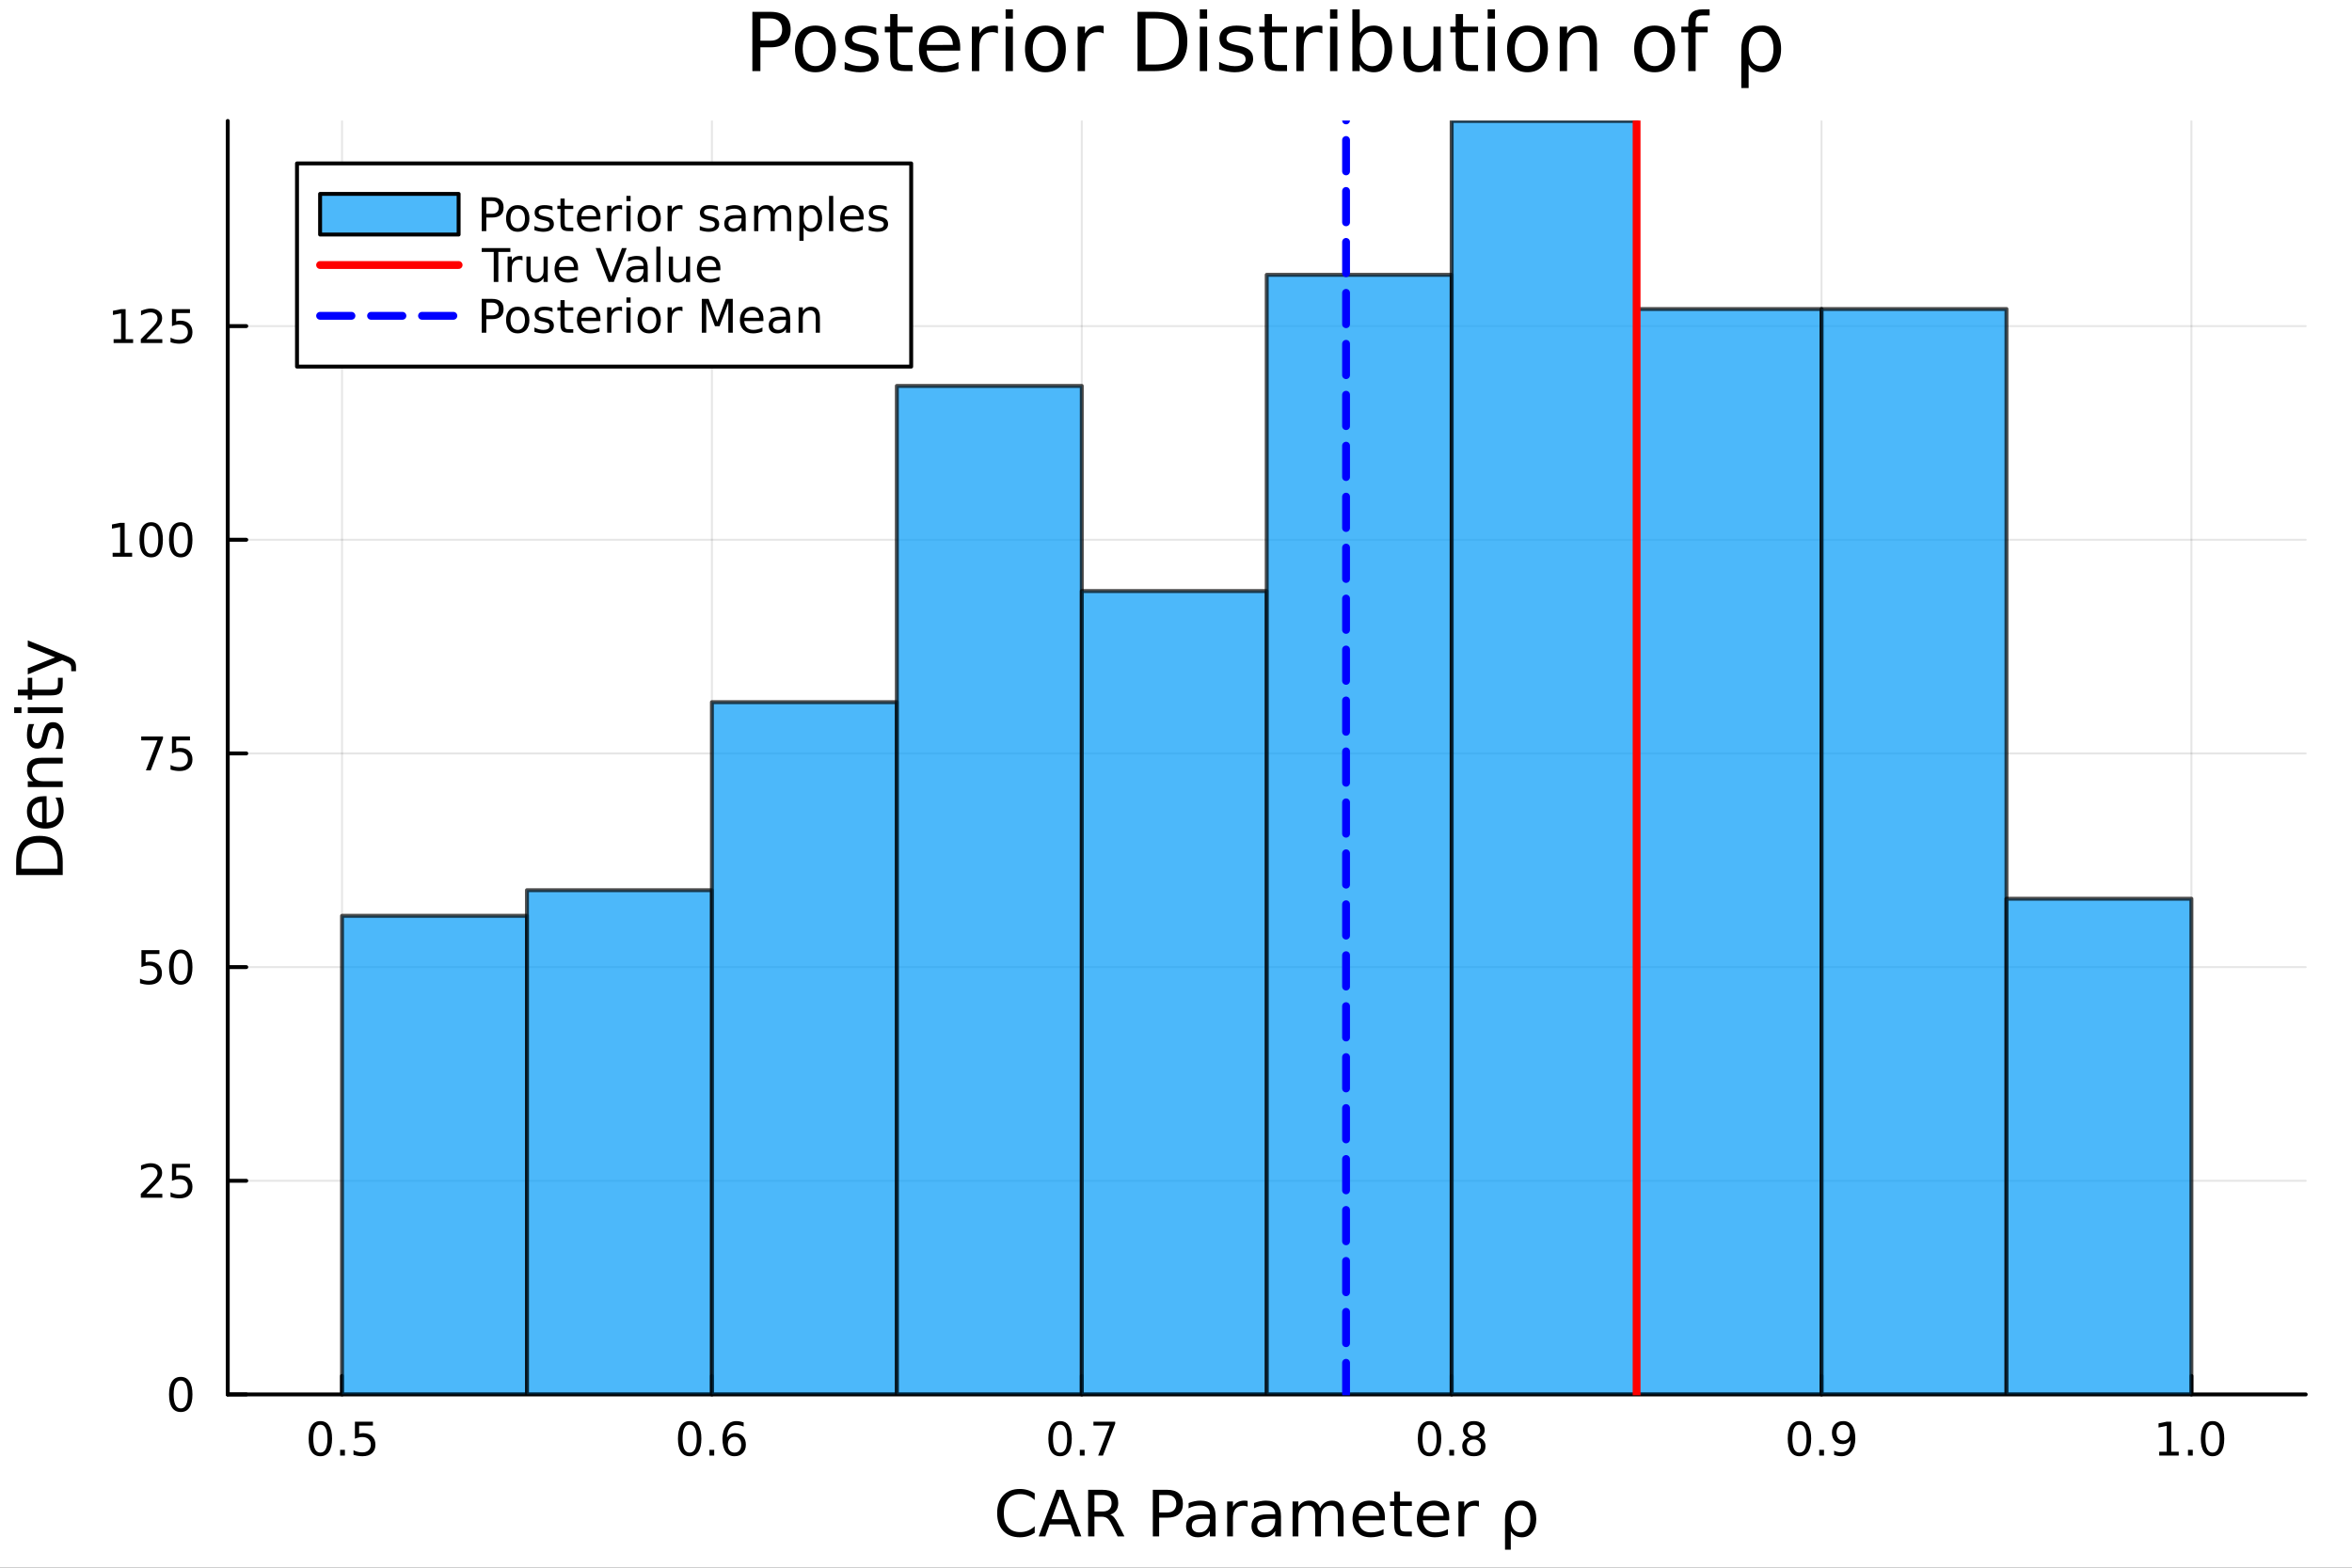 <?xml version="1.0" encoding="utf-8"?>
<svg xmlns="http://www.w3.org/2000/svg" xmlns:xlink="http://www.w3.org/1999/xlink" width="600" height="400" viewBox="0 0 2400 1600">
<rect x="0" y="0" width="2400" height="1600" fill="#333333" stroke="none"/>
<defs>
  <clipPath id="clip420">
    <rect x="0" y="0" width="2400" height="1600"/>
  </clipPath>
</defs>
<path clip-path="url(#clip420)" d="M0 1600 L2400 1600 L2400 0 L0 0  Z" fill="#ffffff" fill-rule="evenodd" fill-opacity="1"/>
<defs>
  <clipPath id="clip421">
    <rect x="480" y="0" width="1681" height="1600"/>
  </clipPath>
</defs>
<path clip-path="url(#clip420)" d="M232.389 1423.18 L2352.76 1423.18 L2352.76 123.472 L232.389 123.472  Z" fill="#ffffff" fill-rule="evenodd" fill-opacity="1"/>
<defs>
  <clipPath id="clip422">
    <rect x="232" y="123" width="2121" height="1301"/>
  </clipPath>
</defs>
<polyline clip-path="url(#clip422)" style="stroke:#000000; stroke-linecap:round; stroke-linejoin:round; stroke-width:2; stroke-opacity:0.1; fill:none" points="349.013,1423.18 349.013,123.472 "/>
<polyline clip-path="url(#clip422)" style="stroke:#000000; stroke-linecap:round; stroke-linejoin:round; stroke-width:2; stroke-opacity:0.1; fill:none" points="726.437,1423.18 726.437,123.472 "/>
<polyline clip-path="url(#clip422)" style="stroke:#000000; stroke-linecap:round; stroke-linejoin:round; stroke-width:2; stroke-opacity:0.1; fill:none" points="1103.86,1423.18 1103.86,123.472 "/>
<polyline clip-path="url(#clip422)" style="stroke:#000000; stroke-linecap:round; stroke-linejoin:round; stroke-width:2; stroke-opacity:0.1; fill:none" points="1481.28,1423.18 1481.28,123.472 "/>
<polyline clip-path="url(#clip422)" style="stroke:#000000; stroke-linecap:round; stroke-linejoin:round; stroke-width:2; stroke-opacity:0.1; fill:none" points="1858.71,1423.18 1858.71,123.472 "/>
<polyline clip-path="url(#clip422)" style="stroke:#000000; stroke-linecap:round; stroke-linejoin:round; stroke-width:2; stroke-opacity:0.1; fill:none" points="2236.13,1423.18 2236.13,123.472 "/>
<polyline clip-path="url(#clip422)" style="stroke:#000000; stroke-linecap:round; stroke-linejoin:round; stroke-width:2; stroke-opacity:0.1; fill:none" points="232.389,1423.18 2352.76,1423.18 "/>
<polyline clip-path="url(#clip422)" style="stroke:#000000; stroke-linecap:round; stroke-linejoin:round; stroke-width:2; stroke-opacity:0.1; fill:none" points="232.389,1205.11 2352.76,1205.11 "/>
<polyline clip-path="url(#clip422)" style="stroke:#000000; stroke-linecap:round; stroke-linejoin:round; stroke-width:2; stroke-opacity:0.1; fill:none" points="232.389,987.036 2352.76,987.036 "/>
<polyline clip-path="url(#clip422)" style="stroke:#000000; stroke-linecap:round; stroke-linejoin:round; stroke-width:2; stroke-opacity:0.1; fill:none" points="232.389,768.965 2352.76,768.965 "/>
<polyline clip-path="url(#clip422)" style="stroke:#000000; stroke-linecap:round; stroke-linejoin:round; stroke-width:2; stroke-opacity:0.1; fill:none" points="232.389,550.893 2352.76,550.893 "/>
<polyline clip-path="url(#clip422)" style="stroke:#000000; stroke-linecap:round; stroke-linejoin:round; stroke-width:2; stroke-opacity:0.1; fill:none" points="232.389,332.821 2352.76,332.821 "/>
<polyline clip-path="url(#clip420)" style="stroke:#000000; stroke-linecap:round; stroke-linejoin:round; stroke-width:4; stroke-opacity:1; fill:none" points="232.389,1423.18 2352.76,1423.18 "/>
<polyline clip-path="url(#clip420)" style="stroke:#000000; stroke-linecap:round; stroke-linejoin:round; stroke-width:4; stroke-opacity:1; fill:none" points="349.013,1423.18 349.013,1404.28 "/>
<polyline clip-path="url(#clip420)" style="stroke:#000000; stroke-linecap:round; stroke-linejoin:round; stroke-width:4; stroke-opacity:1; fill:none" points="726.437,1423.18 726.437,1404.28 "/>
<polyline clip-path="url(#clip420)" style="stroke:#000000; stroke-linecap:round; stroke-linejoin:round; stroke-width:4; stroke-opacity:1; fill:none" points="1103.86,1423.18 1103.86,1404.28 "/>
<polyline clip-path="url(#clip420)" style="stroke:#000000; stroke-linecap:round; stroke-linejoin:round; stroke-width:4; stroke-opacity:1; fill:none" points="1481.28,1423.18 1481.28,1404.28 "/>
<polyline clip-path="url(#clip420)" style="stroke:#000000; stroke-linecap:round; stroke-linejoin:round; stroke-width:4; stroke-opacity:1; fill:none" points="1858.71,1423.18 1858.71,1404.28 "/>
<polyline clip-path="url(#clip420)" style="stroke:#000000; stroke-linecap:round; stroke-linejoin:round; stroke-width:4; stroke-opacity:1; fill:none" points="2236.13,1423.18 2236.13,1404.28 "/>
<path clip-path="url(#clip420)" d="M326.895 1454.1 Q323.284 1454.1 321.456 1457.66 Q319.65 1461.2 319.65 1468.33 Q319.65 1475.44 321.456 1479.01 Q323.284 1482.55 326.895 1482.55 Q330.53 1482.55 332.335 1479.01 Q334.164 1475.44 334.164 1468.33 Q334.164 1461.2 332.335 1457.66 Q330.53 1454.1 326.895 1454.1 M326.895 1450.39 Q332.705 1450.39 335.761 1455 Q338.84 1459.58 338.84 1468.33 Q338.84 1477.06 335.761 1481.67 Q332.705 1486.25 326.895 1486.25 Q321.085 1486.25 318.007 1481.67 Q314.951 1477.06 314.951 1468.33 Q314.951 1459.58 318.007 1455 Q321.085 1450.39 326.895 1450.39 Z" fill="#000000" fill-rule="nonzero" fill-opacity="1" /><path clip-path="url(#clip420)" d="M347.057 1479.7 L351.942 1479.7 L351.942 1485.58 L347.057 1485.58 L347.057 1479.7 Z" fill="#000000" fill-rule="nonzero" fill-opacity="1" /><path clip-path="url(#clip420)" d="M362.173 1451.02 L380.529 1451.02 L380.529 1454.96 L366.455 1454.96 L366.455 1463.43 Q367.474 1463.08 368.492 1462.92 Q369.511 1462.73 370.529 1462.73 Q376.316 1462.73 379.696 1465.9 Q383.076 1469.08 383.076 1474.49 Q383.076 1480.07 379.603 1483.17 Q376.131 1486.25 369.812 1486.25 Q367.636 1486.25 365.367 1485.88 Q363.122 1485.51 360.715 1484.77 L360.715 1480.07 Q362.798 1481.2 365.02 1481.76 Q367.242 1482.32 369.719 1482.32 Q373.724 1482.32 376.062 1480.21 Q378.4 1478.1 378.4 1474.49 Q378.4 1470.88 376.062 1468.77 Q373.724 1466.67 369.719 1466.67 Q367.844 1466.67 365.969 1467.08 Q364.117 1467.5 362.173 1468.38 L362.173 1451.02 Z" fill="#000000" fill-rule="nonzero" fill-opacity="1" /><path clip-path="url(#clip420)" d="M703.74 1454.1 Q700.129 1454.1 698.301 1457.66 Q696.495 1461.2 696.495 1468.33 Q696.495 1475.44 698.301 1479.01 Q700.129 1482.55 703.74 1482.55 Q707.375 1482.55 709.18 1479.01 Q711.009 1475.44 711.009 1468.33 Q711.009 1461.2 709.18 1457.66 Q707.375 1454.1 703.74 1454.1 M703.74 1450.39 Q709.551 1450.39 712.606 1455 Q715.685 1459.58 715.685 1468.33 Q715.685 1477.06 712.606 1481.67 Q709.551 1486.25 703.74 1486.25 Q697.93 1486.25 694.852 1481.67 Q691.796 1477.06 691.796 1468.33 Q691.796 1459.58 694.852 1455 Q697.93 1450.39 703.74 1450.39 Z" fill="#000000" fill-rule="nonzero" fill-opacity="1" /><path clip-path="url(#clip420)" d="M723.902 1479.7 L728.787 1479.7 L728.787 1485.58 L723.902 1485.58 L723.902 1479.7 Z" fill="#000000" fill-rule="nonzero" fill-opacity="1" /><path clip-path="url(#clip420)" d="M749.55 1466.44 Q746.402 1466.44 744.55 1468.59 Q742.722 1470.74 742.722 1474.49 Q742.722 1478.22 744.55 1480.39 Q746.402 1482.55 749.55 1482.55 Q752.698 1482.55 754.527 1480.39 Q756.379 1478.22 756.379 1474.49 Q756.379 1470.74 754.527 1468.59 Q752.698 1466.44 749.55 1466.44 M758.833 1451.78 L758.833 1456.04 Q757.073 1455.21 755.268 1454.77 Q753.485 1454.33 751.726 1454.33 Q747.097 1454.33 744.643 1457.45 Q742.212 1460.58 741.865 1466.9 Q743.231 1464.89 745.291 1463.82 Q747.351 1462.73 749.828 1462.73 Q755.036 1462.73 758.046 1465.9 Q761.078 1469.05 761.078 1474.49 Q761.078 1479.82 757.93 1483.03 Q754.782 1486.25 749.55 1486.25 Q743.555 1486.25 740.384 1481.67 Q737.212 1477.06 737.212 1468.33 Q737.212 1460.14 741.101 1455.28 Q744.99 1450.39 751.541 1450.39 Q753.3 1450.39 755.083 1450.74 Q756.888 1451.09 758.833 1451.78 Z" fill="#000000" fill-rule="nonzero" fill-opacity="1" /><path clip-path="url(#clip420)" d="M1081.7 1454.1 Q1078.09 1454.1 1076.26 1457.66 Q1074.45 1461.2 1074.45 1468.33 Q1074.45 1475.44 1076.26 1479.01 Q1078.09 1482.55 1081.7 1482.55 Q1085.33 1482.55 1087.14 1479.01 Q1088.97 1475.44 1088.97 1468.33 Q1088.97 1461.2 1087.14 1457.66 Q1085.33 1454.1 1081.7 1454.1 M1081.7 1450.39 Q1087.51 1450.39 1090.56 1455 Q1093.64 1459.58 1093.64 1468.33 Q1093.64 1477.06 1090.56 1481.67 Q1087.51 1486.25 1081.7 1486.25 Q1075.89 1486.25 1072.81 1481.67 Q1069.75 1477.06 1069.75 1468.33 Q1069.75 1459.58 1072.81 1455 Q1075.89 1450.39 1081.7 1450.39 Z" fill="#000000" fill-rule="nonzero" fill-opacity="1" /><path clip-path="url(#clip420)" d="M1101.86 1479.7 L1106.74 1479.7 L1106.74 1485.58 L1101.86 1485.58 L1101.86 1479.7 Z" fill="#000000" fill-rule="nonzero" fill-opacity="1" /><path clip-path="url(#clip420)" d="M1115.75 1451.02 L1137.97 1451.02 L1137.97 1453.01 L1125.42 1485.58 L1120.54 1485.58 L1132.34 1454.96 L1115.75 1454.96 L1115.75 1451.02 Z" fill="#000000" fill-rule="nonzero" fill-opacity="1" /><path clip-path="url(#clip420)" d="M1458.72 1454.1 Q1455.1 1454.1 1453.28 1457.66 Q1451.47 1461.2 1451.47 1468.33 Q1451.47 1475.44 1453.28 1479.01 Q1455.1 1482.55 1458.72 1482.55 Q1462.35 1482.55 1464.15 1479.01 Q1465.98 1475.44 1465.98 1468.33 Q1465.98 1461.2 1464.15 1457.66 Q1462.35 1454.1 1458.72 1454.1 M1458.72 1450.39 Q1464.53 1450.39 1467.58 1455 Q1470.66 1459.58 1470.66 1468.33 Q1470.66 1477.06 1467.58 1481.67 Q1464.53 1486.25 1458.72 1486.25 Q1452.91 1486.25 1449.83 1481.67 Q1446.77 1477.06 1446.77 1468.33 Q1446.77 1459.58 1449.83 1455 Q1452.91 1450.39 1458.72 1450.39 Z" fill="#000000" fill-rule="nonzero" fill-opacity="1" /><path clip-path="url(#clip420)" d="M1478.88 1479.7 L1483.76 1479.7 L1483.76 1485.58 L1478.88 1485.58 L1478.88 1479.7 Z" fill="#000000" fill-rule="nonzero" fill-opacity="1" /><path clip-path="url(#clip420)" d="M1503.95 1469.17 Q1500.61 1469.17 1498.69 1470.95 Q1496.79 1472.73 1496.79 1475.86 Q1496.79 1478.98 1498.69 1480.77 Q1500.61 1482.55 1503.95 1482.55 Q1507.28 1482.55 1509.2 1480.77 Q1511.12 1478.96 1511.12 1475.86 Q1511.12 1472.73 1509.2 1470.95 Q1507.3 1469.17 1503.95 1469.17 M1499.27 1467.18 Q1496.26 1466.44 1494.57 1464.38 Q1492.9 1462.32 1492.9 1459.35 Q1492.9 1455.21 1495.84 1452.8 Q1498.81 1450.39 1503.95 1450.39 Q1509.11 1450.39 1512.05 1452.8 Q1514.99 1455.21 1514.99 1459.35 Q1514.99 1462.32 1513.3 1464.38 Q1511.63 1466.44 1508.65 1467.18 Q1512.03 1467.96 1513.9 1470.26 Q1515.8 1472.55 1515.8 1475.86 Q1515.8 1480.88 1512.72 1483.57 Q1509.66 1486.25 1503.95 1486.25 Q1498.23 1486.25 1495.15 1483.57 Q1492.09 1480.88 1492.09 1475.86 Q1492.09 1472.55 1493.99 1470.26 Q1495.89 1467.96 1499.27 1467.18 M1497.56 1459.79 Q1497.56 1462.48 1499.22 1463.98 Q1500.91 1465.49 1503.95 1465.49 Q1506.96 1465.49 1508.65 1463.98 Q1510.36 1462.48 1510.36 1459.79 Q1510.36 1457.11 1508.65 1455.6 Q1506.96 1454.1 1503.95 1454.1 Q1500.91 1454.1 1499.22 1455.6 Q1497.56 1457.11 1497.56 1459.79 Z" fill="#000000" fill-rule="nonzero" fill-opacity="1" /><path clip-path="url(#clip420)" d="M1836.19 1454.1 Q1832.57 1454.1 1830.75 1457.66 Q1828.94 1461.2 1828.94 1468.33 Q1828.94 1475.44 1830.75 1479.01 Q1832.57 1482.55 1836.19 1482.55 Q1839.82 1482.55 1841.62 1479.01 Q1843.45 1475.44 1843.45 1468.33 Q1843.45 1461.2 1841.62 1457.66 Q1839.82 1454.1 1836.19 1454.1 M1836.19 1450.39 Q1842 1450.39 1845.05 1455 Q1848.13 1459.58 1848.13 1468.33 Q1848.13 1477.06 1845.05 1481.67 Q1842 1486.25 1836.19 1486.25 Q1830.38 1486.25 1827.3 1481.67 Q1824.24 1477.06 1824.24 1468.33 Q1824.24 1459.58 1827.3 1455 Q1830.38 1450.39 1836.19 1450.39 Z" fill="#000000" fill-rule="nonzero" fill-opacity="1" /><path clip-path="url(#clip420)" d="M1856.35 1479.7 L1861.23 1479.7 L1861.23 1485.58 L1856.35 1485.58 L1856.35 1479.7 Z" fill="#000000" fill-rule="nonzero" fill-opacity="1" /><path clip-path="url(#clip420)" d="M1871.56 1484.86 L1871.56 1480.6 Q1873.31 1481.44 1875.12 1481.88 Q1876.93 1482.32 1878.66 1482.32 Q1883.29 1482.32 1885.72 1479.21 Q1888.18 1476.09 1888.52 1469.75 Q1887.18 1471.74 1885.12 1472.8 Q1883.06 1473.87 1880.56 1473.87 Q1875.37 1473.87 1872.34 1470.74 Q1869.33 1467.59 1869.33 1462.15 Q1869.33 1456.83 1872.48 1453.61 Q1875.63 1450.39 1880.86 1450.39 Q1886.86 1450.39 1890 1455 Q1893.18 1459.58 1893.18 1468.33 Q1893.18 1476.51 1889.29 1481.39 Q1885.42 1486.25 1878.87 1486.25 Q1877.11 1486.25 1875.31 1485.9 Q1873.5 1485.56 1871.56 1484.86 M1880.86 1470.21 Q1884.01 1470.21 1885.84 1468.06 Q1887.69 1465.9 1887.69 1462.15 Q1887.69 1458.43 1885.84 1456.27 Q1884.01 1454.1 1880.86 1454.1 Q1877.71 1454.1 1875.86 1456.27 Q1874.03 1458.43 1874.03 1462.15 Q1874.03 1465.9 1875.86 1468.06 Q1877.71 1470.21 1880.86 1470.21 Z" fill="#000000" fill-rule="nonzero" fill-opacity="1" /><path clip-path="url(#clip420)" d="M2203.28 1481.64 L2210.92 1481.64 L2210.92 1455.28 L2202.61 1456.95 L2202.61 1452.69 L2210.88 1451.02 L2215.55 1451.02 L2215.55 1481.64 L2223.19 1481.64 L2223.19 1485.58 L2203.28 1485.58 L2203.28 1481.64 Z" fill="#000000" fill-rule="nonzero" fill-opacity="1" /><path clip-path="url(#clip420)" d="M2232.64 1479.7 L2237.52 1479.7 L2237.52 1485.58 L2232.64 1485.58 L2232.64 1479.7 Z" fill="#000000" fill-rule="nonzero" fill-opacity="1" /><path clip-path="url(#clip420)" d="M2257.71 1454.1 Q2254.09 1454.1 2252.27 1457.66 Q2250.46 1461.2 2250.46 1468.33 Q2250.46 1475.44 2252.27 1479.01 Q2254.09 1482.55 2257.71 1482.55 Q2261.34 1482.55 2263.15 1479.01 Q2264.97 1475.44 2264.97 1468.33 Q2264.97 1461.2 2263.15 1457.66 Q2261.34 1454.1 2257.71 1454.1 M2257.71 1450.39 Q2263.52 1450.39 2266.57 1455 Q2269.65 1459.58 2269.65 1468.33 Q2269.65 1477.06 2266.57 1481.67 Q2263.52 1486.25 2257.71 1486.25 Q2251.9 1486.25 2248.82 1481.67 Q2245.76 1477.06 2245.76 1468.33 Q2245.76 1459.58 2248.82 1455 Q2251.9 1450.39 2257.71 1450.39 Z" fill="#000000" fill-rule="nonzero" fill-opacity="1" /><path clip-path="url(#clip420)" d="M1055.83 1524.18 L1055.83 1530.96 Q1052.59 1527.94 1048.89 1526.44 Q1045.23 1524.95 1041.1 1524.95 Q1032.95 1524.95 1028.62 1529.95 Q1024.29 1534.91 1024.29 1544.33 Q1024.29 1553.72 1028.62 1558.72 Q1032.95 1563.68 1041.1 1563.68 Q1045.23 1563.68 1048.89 1562.19 Q1052.59 1560.69 1055.83 1557.67 L1055.83 1564.38 Q1052.46 1566.68 1048.67 1567.82 Q1044.91 1568.97 1040.71 1568.97 Q1029.92 1568.97 1023.72 1562.38 Q1017.51 1555.76 1017.51 1544.33 Q1017.51 1532.87 1023.72 1526.28 Q1029.92 1519.66 1040.71 1519.66 Q1044.98 1519.66 1048.73 1520.81 Q1052.52 1521.92 1055.83 1524.18 Z" fill="#000000" fill-rule="nonzero" fill-opacity="1" /><path clip-path="url(#clip420)" d="M1081.64 1526.86 L1072.92 1550.51 L1090.4 1550.51 L1081.64 1526.86 M1078.02 1520.52 L1085.31 1520.52 L1103.42 1568.04 L1096.73 1568.04 L1092.4 1555.85 L1070.98 1555.85 L1066.65 1568.04 L1059.87 1568.04 L1078.02 1520.52 Z" fill="#000000" fill-rule="nonzero" fill-opacity="1" /><path clip-path="url(#clip420)" d="M1132.89 1545.76 Q1134.96 1546.46 1136.9 1548.76 Q1138.87 1551.05 1140.85 1555.06 L1147.37 1568.04 L1140.46 1568.04 L1134.38 1555.85 Q1132.03 1551.08 1129.8 1549.52 Q1127.61 1547.96 1123.79 1547.96 L1116.78 1547.96 L1116.78 1568.04 L1110.35 1568.04 L1110.35 1520.52 L1124.87 1520.52 Q1133.02 1520.52 1137.03 1523.93 Q1141.04 1527.34 1141.04 1534.21 Q1141.04 1538.7 1138.94 1541.66 Q1136.87 1544.62 1132.89 1545.76 M1116.78 1525.81 L1116.78 1542.68 L1124.87 1542.68 Q1129.52 1542.68 1131.87 1540.54 Q1134.26 1538.38 1134.26 1534.21 Q1134.26 1530.04 1131.87 1527.94 Q1129.52 1525.81 1124.87 1525.81 L1116.78 1525.81 Z" fill="#000000" fill-rule="nonzero" fill-opacity="1" /><path clip-path="url(#clip420)" d="M1182.8 1525.81 L1182.8 1543.66 L1190.88 1543.66 Q1195.37 1543.66 1197.82 1541.34 Q1200.27 1539.02 1200.27 1534.72 Q1200.27 1530.45 1197.82 1528.13 Q1195.37 1525.81 1190.88 1525.81 L1182.8 1525.81 M1176.37 1520.52 L1190.88 1520.52 Q1198.87 1520.52 1202.94 1524.15 Q1207.05 1527.75 1207.05 1534.72 Q1207.05 1541.75 1202.94 1545.35 Q1198.87 1548.95 1190.88 1548.95 L1182.8 1548.95 L1182.8 1568.04 L1176.37 1568.04 L1176.37 1520.52 Z" fill="#000000" fill-rule="nonzero" fill-opacity="1" /><path clip-path="url(#clip420)" d="M1228.69 1550.12 Q1221.59 1550.12 1218.86 1551.75 Q1216.12 1553.37 1216.12 1557.29 Q1216.12 1560.4 1218.16 1562.25 Q1220.23 1564.07 1223.76 1564.07 Q1228.63 1564.07 1231.56 1560.63 Q1234.52 1557.16 1234.52 1551.43 L1234.52 1550.12 L1228.69 1550.12 M1240.37 1547.71 L1240.37 1568.04 L1234.52 1568.04 L1234.52 1562.63 Q1232.51 1565.88 1229.52 1567.44 Q1226.53 1568.97 1222.2 1568.97 Q1216.73 1568.97 1213.48 1565.91 Q1210.26 1562.82 1210.26 1557.67 Q1210.26 1551.65 1214.27 1548.6 Q1218.32 1545.54 1226.31 1545.54 L1234.52 1545.54 L1234.52 1544.97 Q1234.52 1540.93 1231.84 1538.73 Q1229.2 1536.5 1224.4 1536.5 Q1221.34 1536.5 1218.44 1537.23 Q1215.55 1537.97 1212.87 1539.43 L1212.87 1534.02 Q1216.09 1532.78 1219.11 1532.17 Q1222.14 1531.54 1225 1531.54 Q1232.73 1531.54 1236.55 1535.55 Q1240.37 1539.56 1240.37 1547.71 Z" fill="#000000" fill-rule="nonzero" fill-opacity="1" /><path clip-path="url(#clip420)" d="M1273.09 1537.87 Q1272.11 1537.3 1270.93 1537.04 Q1269.78 1536.76 1268.38 1536.76 Q1263.42 1536.76 1260.74 1540 Q1258.1 1543.22 1258.1 1549.27 L1258.1 1568.04 L1252.21 1568.04 L1252.21 1532.4 L1258.1 1532.4 L1258.1 1537.93 Q1259.95 1534.69 1262.91 1533.13 Q1265.87 1531.54 1270.1 1531.54 Q1270.71 1531.54 1271.44 1531.63 Q1272.17 1531.7 1273.06 1531.85 L1273.09 1537.87 Z" fill="#000000" fill-rule="nonzero" fill-opacity="1" /><path clip-path="url(#clip420)" d="M1295.44 1550.12 Q1288.34 1550.12 1285.6 1551.75 Q1282.86 1553.37 1282.86 1557.29 Q1282.86 1560.4 1284.9 1562.25 Q1286.97 1564.07 1290.5 1564.07 Q1295.37 1564.07 1298.3 1560.63 Q1301.26 1557.16 1301.26 1551.43 L1301.26 1550.12 L1295.44 1550.12 M1307.12 1547.71 L1307.12 1568.04 L1301.26 1568.04 L1301.26 1562.63 Q1299.26 1565.88 1296.26 1567.44 Q1293.27 1568.97 1288.94 1568.97 Q1283.47 1568.97 1280.22 1565.91 Q1277.01 1562.82 1277.01 1557.67 Q1277.01 1551.65 1281.02 1548.6 Q1285.06 1545.54 1293.05 1545.54 L1301.26 1545.54 L1301.26 1544.97 Q1301.26 1540.93 1298.59 1538.73 Q1295.95 1536.5 1291.14 1536.5 Q1288.08 1536.5 1285.19 1537.23 Q1282.29 1537.97 1279.62 1539.43 L1279.62 1534.02 Q1282.83 1532.78 1285.86 1532.17 Q1288.88 1531.54 1291.75 1531.54 Q1299.48 1531.54 1303.3 1535.55 Q1307.12 1539.56 1307.12 1547.71 Z" fill="#000000" fill-rule="nonzero" fill-opacity="1" /><path clip-path="url(#clip420)" d="M1346.94 1539.24 Q1349.13 1535.29 1352.19 1533.41 Q1355.24 1531.54 1359.38 1531.54 Q1364.95 1531.54 1367.97 1535.45 Q1371 1539.33 1371 1546.53 L1371 1568.04 L1365.11 1568.04 L1365.11 1546.72 Q1365.11 1541.59 1363.3 1539.11 Q1361.48 1536.63 1357.76 1536.63 Q1353.21 1536.63 1350.56 1539.65 Q1347.92 1542.68 1347.92 1547.9 L1347.92 1568.04 L1342.03 1568.04 L1342.03 1546.72 Q1342.03 1541.56 1340.22 1539.11 Q1338.41 1536.63 1334.62 1536.63 Q1330.13 1536.63 1327.49 1539.68 Q1324.85 1542.71 1324.85 1547.9 L1324.85 1568.04 L1318.96 1568.04 L1318.96 1532.4 L1324.85 1532.4 L1324.85 1537.93 Q1326.85 1534.66 1329.65 1533.1 Q1332.45 1531.54 1336.31 1531.54 Q1340.19 1531.54 1342.89 1533.51 Q1345.63 1535.48 1346.94 1539.24 Z" fill="#000000" fill-rule="nonzero" fill-opacity="1" /><path clip-path="url(#clip420)" d="M1413.17 1548.76 L1413.17 1551.62 L1386.24 1551.62 Q1386.63 1557.67 1389.87 1560.85 Q1393.15 1564 1398.98 1564 Q1402.35 1564 1405.5 1563.17 Q1408.68 1562.35 1411.8 1560.69 L1411.8 1566.23 Q1408.65 1567.57 1405.34 1568.27 Q1402.03 1568.97 1398.63 1568.97 Q1390.1 1568.97 1385.1 1564 Q1380.13 1559.04 1380.13 1550.57 Q1380.13 1541.82 1384.84 1536.69 Q1389.59 1531.54 1397.61 1531.54 Q1404.8 1531.54 1408.97 1536.18 Q1413.17 1540.8 1413.17 1548.76 M1407.31 1547.04 Q1407.25 1542.23 1404.61 1539.37 Q1402 1536.5 1397.67 1536.5 Q1392.77 1536.5 1389.81 1539.27 Q1386.88 1542.04 1386.43 1547.07 L1407.31 1547.04 Z" fill="#000000" fill-rule="nonzero" fill-opacity="1" /><path clip-path="url(#clip420)" d="M1428.58 1522.27 L1428.58 1532.4 L1440.64 1532.4 L1440.64 1536.95 L1428.58 1536.95 L1428.58 1556.3 Q1428.58 1560.66 1429.75 1561.9 Q1430.96 1563.14 1434.62 1563.14 L1440.64 1563.14 L1440.64 1568.04 L1434.62 1568.04 Q1427.84 1568.04 1425.27 1565.53 Q1422.69 1562.98 1422.69 1556.3 L1422.69 1536.95 L1418.39 1536.95 L1418.39 1532.4 L1422.69 1532.4 L1422.69 1522.27 L1428.58 1522.27 Z" fill="#000000" fill-rule="nonzero" fill-opacity="1" /><path clip-path="url(#clip420)" d="M1478.83 1548.76 L1478.83 1551.62 L1451.91 1551.62 Q1452.29 1557.67 1455.53 1560.85 Q1458.81 1564 1464.64 1564 Q1468.01 1564 1471.16 1563.17 Q1474.35 1562.35 1477.46 1560.69 L1477.46 1566.23 Q1474.31 1567.57 1471 1568.27 Q1467.69 1568.97 1464.29 1568.97 Q1455.76 1568.97 1450.76 1564 Q1445.8 1559.04 1445.8 1550.57 Q1445.8 1541.82 1450.51 1536.69 Q1455.25 1531.54 1463.27 1531.54 Q1470.46 1531.54 1474.63 1536.18 Q1478.83 1540.8 1478.83 1548.76 M1472.98 1547.04 Q1472.91 1542.23 1470.27 1539.37 Q1467.66 1536.5 1463.33 1536.5 Q1458.43 1536.5 1455.47 1539.27 Q1452.54 1542.04 1452.1 1547.07 L1472.98 1547.04 Z" fill="#000000" fill-rule="nonzero" fill-opacity="1" /><path clip-path="url(#clip420)" d="M1509.1 1537.87 Q1508.12 1537.3 1506.94 1537.04 Q1505.79 1536.76 1504.39 1536.76 Q1499.43 1536.76 1496.75 1540 Q1494.11 1543.22 1494.11 1549.27 L1494.11 1568.04 L1488.22 1568.04 L1488.22 1532.4 L1494.11 1532.4 L1494.11 1537.93 Q1495.96 1534.69 1498.92 1533.13 Q1501.88 1531.54 1506.11 1531.54 Q1506.71 1531.54 1507.45 1531.63 Q1508.18 1531.7 1509.07 1531.85 L1509.1 1537.87 Z" fill="#000000" fill-rule="nonzero" fill-opacity="1" /><path clip-path="url(#clip420)" d="M1538.61 1538.76 Q1540.55 1535.52 1545.35 1532.65 Q1547.23 1531.54 1553.03 1531.54 Q1559.52 1531.54 1563.56 1536.69 Q1567.63 1541.85 1567.63 1550.25 Q1567.63 1558.65 1563.56 1563.81 Q1559.52 1568.97 1553.03 1568.97 Q1549.11 1568.97 1546.28 1567.44 Q1543.48 1565.88 1541.63 1562.7 L1541.63 1581.6 L1535.74 1581.6 L1535.74 1550.57 Q1535.74 1543.22 1538.61 1538.76 M1561.56 1550.25 Q1561.56 1543.79 1558.88 1540.13 Q1556.24 1536.44 1551.59 1536.44 Q1546.95 1536.44 1544.27 1540.13 Q1541.63 1543.79 1541.63 1550.25 Q1541.63 1556.71 1544.27 1560.4 Q1546.95 1564.07 1551.59 1564.07 Q1556.24 1564.07 1558.88 1560.4 Q1561.56 1556.71 1561.56 1550.25 Z" fill="#000000" fill-rule="nonzero" fill-opacity="1" /><polyline clip-path="url(#clip420)" style="stroke:#000000; stroke-linecap:round; stroke-linejoin:round; stroke-width:4; stroke-opacity:1; fill:none" points="232.389,1423.18 232.389,123.472 "/>
<polyline clip-path="url(#clip420)" style="stroke:#000000; stroke-linecap:round; stroke-linejoin:round; stroke-width:4; stroke-opacity:1; fill:none" points="232.389,1423.18 251.287,1423.18 "/>
<polyline clip-path="url(#clip420)" style="stroke:#000000; stroke-linecap:round; stroke-linejoin:round; stroke-width:4; stroke-opacity:1; fill:none" points="232.389,1205.11 251.287,1205.11 "/>
<polyline clip-path="url(#clip420)" style="stroke:#000000; stroke-linecap:round; stroke-linejoin:round; stroke-width:4; stroke-opacity:1; fill:none" points="232.389,987.036 251.287,987.036 "/>
<polyline clip-path="url(#clip420)" style="stroke:#000000; stroke-linecap:round; stroke-linejoin:round; stroke-width:4; stroke-opacity:1; fill:none" points="232.389,768.965 251.287,768.965 "/>
<polyline clip-path="url(#clip420)" style="stroke:#000000; stroke-linecap:round; stroke-linejoin:round; stroke-width:4; stroke-opacity:1; fill:none" points="232.389,550.893 251.287,550.893 "/>
<polyline clip-path="url(#clip420)" style="stroke:#000000; stroke-linecap:round; stroke-linejoin:round; stroke-width:4; stroke-opacity:1; fill:none" points="232.389,332.821 251.287,332.821 "/>
<path clip-path="url(#clip420)" d="M184.445 1408.98 Q180.834 1408.98 179.005 1412.54 Q177.2 1416.08 177.2 1423.21 Q177.2 1430.32 179.005 1433.89 Q180.834 1437.43 184.445 1437.43 Q188.079 1437.43 189.885 1433.89 Q191.713 1430.32 191.713 1423.21 Q191.713 1416.08 189.885 1412.54 Q188.079 1408.98 184.445 1408.98 M184.445 1405.27 Q190.255 1405.27 193.311 1409.88 Q196.389 1414.46 196.389 1423.21 Q196.389 1431.94 193.311 1436.55 Q190.255 1441.13 184.445 1441.13 Q178.635 1441.13 175.556 1436.55 Q172.501 1431.94 172.501 1423.21 Q172.501 1414.46 175.556 1409.88 Q178.635 1405.27 184.445 1405.27 Z" fill="#000000" fill-rule="nonzero" fill-opacity="1" /><path clip-path="url(#clip420)" d="M149.306 1218.45 L165.626 1218.45 L165.626 1222.39 L143.681 1222.39 L143.681 1218.45 Q146.343 1215.7 150.927 1211.07 Q155.533 1206.42 156.714 1205.07 Q158.959 1202.55 159.839 1200.81 Q160.741 1199.05 160.741 1197.37 Q160.741 1194.61 158.797 1192.87 Q156.876 1191.14 153.774 1191.14 Q151.575 1191.14 149.121 1191.9 Q146.691 1192.67 143.913 1194.22 L143.913 1189.49 Q146.737 1188.36 149.191 1187.78 Q151.644 1187.2 153.681 1187.2 Q159.052 1187.2 162.246 1189.89 Q165.44 1192.57 165.44 1197.06 Q165.44 1199.19 164.63 1201.12 Q163.843 1203.01 161.737 1205.61 Q161.158 1206.28 158.056 1209.49 Q154.954 1212.69 149.306 1218.45 Z" fill="#000000" fill-rule="nonzero" fill-opacity="1" /><path clip-path="url(#clip420)" d="M175.487 1187.83 L193.843 1187.83 L193.843 1191.76 L179.769 1191.76 L179.769 1200.24 Q180.788 1199.89 181.806 1199.73 Q182.825 1199.54 183.843 1199.54 Q189.63 1199.54 193.01 1202.71 Q196.389 1205.88 196.389 1211.3 Q196.389 1216.88 192.917 1219.98 Q189.445 1223.06 183.126 1223.06 Q180.95 1223.06 178.681 1222.69 Q176.436 1222.32 174.028 1221.58 L174.028 1216.88 Q176.112 1218.01 178.334 1218.57 Q180.556 1219.12 183.033 1219.12 Q187.038 1219.12 189.375 1217.02 Q191.713 1214.91 191.713 1211.3 Q191.713 1207.69 189.375 1205.58 Q187.038 1203.48 183.033 1203.48 Q181.158 1203.48 179.283 1203.89 Q177.431 1204.31 175.487 1205.19 L175.487 1187.83 Z" fill="#000000" fill-rule="nonzero" fill-opacity="1" /><path clip-path="url(#clip420)" d="M144.329 969.756 L162.686 969.756 L162.686 973.691 L148.612 973.691 L148.612 982.164 Q149.63 981.816 150.649 981.654 Q151.667 981.469 152.686 981.469 Q158.473 981.469 161.852 984.64 Q165.232 987.812 165.232 993.228 Q165.232 998.807 161.76 1001.91 Q158.288 1004.99 151.968 1004.99 Q149.792 1004.99 147.524 1004.62 Q145.279 1004.25 142.871 1003.51 L142.871 998.807 Q144.954 999.941 147.177 1000.5 Q149.399 1001.05 151.876 1001.05 Q155.88 1001.05 158.218 998.946 Q160.556 996.84 160.556 993.228 Q160.556 989.617 158.218 987.511 Q155.88 985.404 151.876 985.404 Q150.001 985.404 148.126 985.821 Q146.274 986.238 144.329 987.117 L144.329 969.756 Z" fill="#000000" fill-rule="nonzero" fill-opacity="1" /><path clip-path="url(#clip420)" d="M184.445 972.835 Q180.834 972.835 179.005 976.4 Q177.2 979.941 177.2 987.071 Q177.2 994.177 179.005 997.742 Q180.834 1001.28 184.445 1001.28 Q188.079 1001.28 189.885 997.742 Q191.713 994.177 191.713 987.071 Q191.713 979.941 189.885 976.4 Q188.079 972.835 184.445 972.835 M184.445 969.131 Q190.255 969.131 193.311 973.738 Q196.389 978.321 196.389 987.071 Q196.389 995.798 193.311 1000.4 Q190.255 1004.99 184.445 1004.99 Q178.635 1004.99 175.556 1000.4 Q172.501 995.798 172.501 987.071 Q172.501 978.321 175.556 973.738 Q178.635 969.131 184.445 969.131 Z" fill="#000000" fill-rule="nonzero" fill-opacity="1" /><path clip-path="url(#clip420)" d="M144.098 751.685 L166.32 751.685 L166.32 753.675 L153.774 786.245 L148.89 786.245 L160.695 755.62 L144.098 755.62 L144.098 751.685 Z" fill="#000000" fill-rule="nonzero" fill-opacity="1" /><path clip-path="url(#clip420)" d="M175.487 751.685 L193.843 751.685 L193.843 755.62 L179.769 755.62 L179.769 764.092 Q180.788 763.745 181.806 763.583 Q182.825 763.397 183.843 763.397 Q189.63 763.397 193.01 766.569 Q196.389 769.74 196.389 775.157 Q196.389 780.735 192.917 783.837 Q189.445 786.916 183.126 786.916 Q180.95 786.916 178.681 786.545 Q176.436 786.175 174.028 785.434 L174.028 780.735 Q176.112 781.87 178.334 782.425 Q180.556 782.981 183.033 782.981 Q187.038 782.981 189.375 780.874 Q191.713 778.768 191.713 775.157 Q191.713 771.546 189.375 769.439 Q187.038 767.333 183.033 767.333 Q181.158 767.333 179.283 767.749 Q177.431 768.166 175.487 769.046 L175.487 751.685 Z" fill="#000000" fill-rule="nonzero" fill-opacity="1" /><path clip-path="url(#clip420)" d="M114.931 564.238 L122.57 564.238 L122.57 537.872 L114.26 539.539 L114.26 535.279 L122.524 533.613 L127.2 533.613 L127.2 564.238 L134.839 564.238 L134.839 568.173 L114.931 568.173 L114.931 564.238 Z" fill="#000000" fill-rule="nonzero" fill-opacity="1" /><path clip-path="url(#clip420)" d="M154.283 536.691 Q150.672 536.691 148.843 540.256 Q147.038 543.798 147.038 550.928 Q147.038 558.034 148.843 561.599 Q150.672 565.14 154.283 565.14 Q157.917 565.14 159.723 561.599 Q161.552 558.034 161.552 550.928 Q161.552 543.798 159.723 540.256 Q157.917 536.691 154.283 536.691 M154.283 532.988 Q160.093 532.988 163.149 537.594 Q166.227 542.178 166.227 550.928 Q166.227 559.654 163.149 564.261 Q160.093 568.844 154.283 568.844 Q148.473 568.844 145.394 564.261 Q142.339 559.654 142.339 550.928 Q142.339 542.178 145.394 537.594 Q148.473 532.988 154.283 532.988 Z" fill="#000000" fill-rule="nonzero" fill-opacity="1" /><path clip-path="url(#clip420)" d="M184.445 536.691 Q180.834 536.691 179.005 540.256 Q177.2 543.798 177.2 550.928 Q177.2 558.034 179.005 561.599 Q180.834 565.14 184.445 565.14 Q188.079 565.14 189.885 561.599 Q191.713 558.034 191.713 550.928 Q191.713 543.798 189.885 540.256 Q188.079 536.691 184.445 536.691 M184.445 532.988 Q190.255 532.988 193.311 537.594 Q196.389 542.178 196.389 550.928 Q196.389 559.654 193.311 564.261 Q190.255 568.844 184.445 568.844 Q178.635 568.844 175.556 564.261 Q172.501 559.654 172.501 550.928 Q172.501 542.178 175.556 537.594 Q178.635 532.988 184.445 532.988 Z" fill="#000000" fill-rule="nonzero" fill-opacity="1" /><path clip-path="url(#clip420)" d="M115.927 346.166 L123.566 346.166 L123.566 319.8 L115.256 321.467 L115.256 317.208 L123.519 315.541 L128.195 315.541 L128.195 346.166 L135.834 346.166 L135.834 350.101 L115.927 350.101 L115.927 346.166 Z" fill="#000000" fill-rule="nonzero" fill-opacity="1" /><path clip-path="url(#clip420)" d="M149.306 346.166 L165.626 346.166 L165.626 350.101 L143.681 350.101 L143.681 346.166 Q146.343 343.411 150.927 338.782 Q155.533 334.129 156.714 332.786 Q158.959 330.263 159.839 328.527 Q160.741 326.768 160.741 325.078 Q160.741 322.323 158.797 320.587 Q156.876 318.851 153.774 318.851 Q151.575 318.851 149.121 319.615 Q146.691 320.379 143.913 321.93 L143.913 317.208 Q146.737 316.073 149.191 315.495 Q151.644 314.916 153.681 314.916 Q159.052 314.916 162.246 317.601 Q165.44 320.286 165.44 324.777 Q165.44 326.907 164.63 328.828 Q163.843 330.726 161.737 333.319 Q161.158 333.99 158.056 337.208 Q154.954 340.402 149.306 346.166 Z" fill="#000000" fill-rule="nonzero" fill-opacity="1" /><path clip-path="url(#clip420)" d="M175.487 315.541 L193.843 315.541 L193.843 319.476 L179.769 319.476 L179.769 327.948 Q180.788 327.601 181.806 327.439 Q182.825 327.254 183.843 327.254 Q189.63 327.254 193.01 330.425 Q196.389 333.596 196.389 339.013 Q196.389 344.592 192.917 347.694 Q189.445 350.772 183.126 350.772 Q180.95 350.772 178.681 350.402 Q176.436 350.032 174.028 349.291 L174.028 344.592 Q176.112 345.726 178.334 346.282 Q180.556 346.837 183.033 346.837 Q187.038 346.837 189.375 344.731 Q191.713 342.624 191.713 339.013 Q191.713 335.402 189.375 333.296 Q187.038 331.189 183.033 331.189 Q181.158 331.189 179.283 331.606 Q177.431 332.022 175.487 332.902 L175.487 315.541 Z" fill="#000000" fill-rule="nonzero" fill-opacity="1" /><path clip-path="url(#clip420)" d="M21.768 886.636 L58.721 886.636 L58.721 878.869 Q58.721 869.034 54.265 864.483 Q49.809 859.9 40.196 859.9 Q30.648 859.9 26.224 864.483 Q21.768 869.034 21.768 878.869 L21.768 886.636 M16.484 893.065 L16.484 879.856 Q16.484 866.043 22.245 859.581 Q27.974 853.12 40.196 853.12 Q52.482 853.12 58.243 859.613 Q64.004 866.106 64.004 879.856 L64.004 893.065 L16.484 893.065 Z" fill="#000000" fill-rule="nonzero" fill-opacity="1" /><path clip-path="url(#clip420)" d="M44.716 812.634 L47.581 812.634 L47.581 839.561 Q53.628 839.179 56.811 835.933 Q59.962 832.654 59.962 826.83 Q59.962 823.456 59.134 820.305 Q58.307 817.122 56.652 814.003 L62.19 814.003 Q63.527 817.154 64.227 820.464 Q64.927 823.774 64.927 827.18 Q64.927 835.71 59.962 840.707 Q54.997 845.672 46.53 845.672 Q37.777 845.672 32.653 840.962 Q27.497 836.219 27.497 828.198 Q27.497 821.005 32.144 816.836 Q36.759 812.634 44.716 812.634 M42.997 818.491 Q38.191 818.554 35.327 821.196 Q32.462 823.806 32.462 828.135 Q32.462 833.036 35.231 835.996 Q38 838.925 43.029 839.37 L42.997 818.491 Z" fill="#000000" fill-rule="nonzero" fill-opacity="1" /><path clip-path="url(#clip420)" d="M42.488 773.39 L64.004 773.39 L64.004 779.246 L42.679 779.246 Q37.618 779.246 35.104 781.219 Q32.589 783.193 32.589 787.14 Q32.589 791.882 35.613 794.619 Q38.637 797.357 43.857 797.357 L64.004 797.357 L64.004 803.245 L28.356 803.245 L28.356 797.357 L33.894 797.357 Q30.68 795.256 29.088 792.423 Q27.497 789.559 27.497 785.835 Q27.497 779.692 31.316 776.541 Q35.104 773.39 42.488 773.39 Z" fill="#000000" fill-rule="nonzero" fill-opacity="1" /><path clip-path="url(#clip420)" d="M29.407 738.983 L34.945 738.983 Q33.672 741.466 33.035 744.139 Q32.398 746.813 32.398 749.677 Q32.398 754.038 33.735 756.234 Q35.072 758.398 37.746 758.398 Q39.783 758.398 40.96 756.839 Q42.106 755.279 43.157 750.569 L43.602 748.563 Q44.939 742.325 47.39 739.715 Q49.809 737.073 54.169 737.073 Q59.134 737.073 62.031 741.02 Q64.927 744.935 64.927 751.81 Q64.927 754.674 64.354 757.794 Q63.813 760.881 62.699 764.319 L56.652 764.319 Q58.339 761.072 59.198 757.921 Q60.026 754.77 60.026 751.683 Q60.026 747.545 58.625 745.317 Q57.193 743.089 54.615 743.089 Q52.228 743.089 50.955 744.712 Q49.681 746.304 48.504 751.746 L48.026 753.783 Q46.88 759.226 44.525 761.645 Q42.138 764.064 38 764.064 Q32.971 764.064 30.234 760.499 Q27.497 756.934 27.497 750.378 Q27.497 747.131 27.974 744.267 Q28.452 741.402 29.407 738.983 Z" fill="#000000" fill-rule="nonzero" fill-opacity="1" /><path clip-path="url(#clip420)" d="M28.356 727.748 L28.356 721.891 L64.004 721.891 L64.004 727.748 L28.356 727.748 M14.479 727.748 L14.479 721.891 L21.895 721.891 L21.895 727.748 L14.479 727.748 Z" fill="#000000" fill-rule="nonzero" fill-opacity="1" /><path clip-path="url(#clip420)" d="M18.235 703.844 L28.356 703.844 L28.356 691.781 L32.908 691.781 L32.908 703.844 L52.259 703.844 Q56.62 703.844 57.861 702.667 Q59.103 701.457 59.103 697.797 L59.103 691.781 L64.004 691.781 L64.004 697.797 Q64.004 704.576 61.49 707.154 Q58.943 709.733 52.259 709.733 L32.908 709.733 L32.908 714.029 L28.356 714.029 L28.356 709.733 L18.235 709.733 L18.235 703.844 Z" fill="#000000" fill-rule="nonzero" fill-opacity="1" /><path clip-path="url(#clip420)" d="M67.314 669.247 Q73.68 671.729 75.622 674.085 Q77.563 676.44 77.563 680.387 L77.563 685.065 L72.662 685.065 L72.662 681.628 Q72.662 679.209 71.516 677.872 Q70.37 676.535 66.105 674.912 L63.431 673.862 L28.356 688.28 L28.356 682.074 L56.238 670.934 L28.356 659.794 L28.356 653.587 L67.314 669.247 Z" fill="#000000" fill-rule="nonzero" fill-opacity="1" /><path clip-path="url(#clip420)" d="M775.9 18.82 L775.9 41.546 L786.189 41.546 Q791.901 41.546 795.02 38.589 Q798.14 35.632 798.14 30.163 Q798.14 24.735 795.02 21.778 Q791.901 18.82 786.189 18.82 L775.9 18.82 M767.717 12.096 L786.189 12.096 Q796.357 12.096 801.542 16.714 Q806.768 21.292 806.768 30.163 Q806.768 39.115 801.542 43.693 Q796.357 48.271 786.189 48.271 L775.9 48.271 L775.9 72.576 L767.717 72.576 L767.717 12.096 Z" fill="#000000" fill-rule="nonzero" fill-opacity="1" /><path clip-path="url(#clip420)" d="M832.046 32.431 Q826.05 32.431 822.566 37.131 Q819.083 41.789 819.083 49.931 Q819.083 58.074 822.526 62.773 Q826.01 67.431 832.046 67.431 Q838 67.431 841.484 62.732 Q844.968 58.033 844.968 49.931 Q844.968 41.87 841.484 37.171 Q838 32.431 832.046 32.431 M832.046 26.112 Q841.768 26.112 847.317 32.431 Q852.867 38.751 852.867 49.931 Q852.867 61.071 847.317 67.431 Q841.768 73.751 832.046 73.751 Q822.283 73.751 816.733 67.431 Q811.224 61.071 811.224 49.931 Q811.224 38.751 816.733 32.431 Q822.283 26.112 832.046 26.112 Z" fill="#000000" fill-rule="nonzero" fill-opacity="1" /><path clip-path="url(#clip420)" d="M894.146 28.543 L894.146 35.591 Q890.986 33.971 887.583 33.161 Q884.181 32.35 880.535 32.35 Q874.985 32.35 872.19 34.052 Q869.435 35.753 869.435 39.156 Q869.435 41.749 871.42 43.248 Q873.405 44.706 879.401 46.043 L881.953 46.61 Q889.892 48.311 893.214 51.43 Q896.576 54.509 896.576 60.059 Q896.576 66.378 891.553 70.064 Q886.571 73.751 877.821 73.751 Q874.175 73.751 870.205 73.022 Q866.276 72.333 861.901 70.915 L861.901 63.218 Q866.033 65.365 870.043 66.459 Q874.053 67.512 877.983 67.512 Q883.249 67.512 886.085 65.73 Q888.92 63.907 888.92 60.626 Q888.92 57.588 886.854 55.967 Q884.829 54.347 877.902 52.848 L875.309 52.24 Q868.382 50.782 865.304 47.785 Q862.225 44.746 862.225 39.48 Q862.225 33.08 866.762 29.596 Q871.299 26.112 879.644 26.112 Q883.776 26.112 887.421 26.72 Q891.067 27.327 894.146 28.543 Z" fill="#000000" fill-rule="nonzero" fill-opacity="1" /><path clip-path="url(#clip420)" d="M915.818 14.324 L915.818 27.206 L931.171 27.206 L931.171 32.999 L915.818 32.999 L915.818 57.628 Q915.818 63.178 917.317 64.758 Q918.856 66.338 923.515 66.338 L931.171 66.338 L931.171 72.576 L923.515 72.576 Q914.887 72.576 911.605 69.376 Q908.324 66.135 908.324 57.628 L908.324 32.999 L902.855 32.999 L902.855 27.206 L908.324 27.206 L908.324 14.324 L915.818 14.324 Z" fill="#000000" fill-rule="nonzero" fill-opacity="1" /><path clip-path="url(#clip420)" d="M979.782 48.028 L979.782 51.673 L945.511 51.673 Q945.998 59.37 950.129 63.421 Q954.302 67.431 961.715 67.431 Q966.009 67.431 970.019 66.378 Q974.07 65.325 978.04 63.218 L978.04 70.267 Q974.03 71.968 969.817 72.86 Q965.604 73.751 961.269 73.751 Q950.413 73.751 944.053 67.431 Q937.734 61.112 937.734 50.337 Q937.734 39.197 943.729 32.675 Q949.765 26.112 959.973 26.112 Q969.128 26.112 974.435 32.026 Q979.782 37.9 979.782 48.028 M972.328 45.84 Q972.247 39.723 968.885 36.077 Q965.563 32.431 960.054 32.431 Q953.816 32.431 950.048 35.956 Q946.322 39.48 945.754 45.88 L972.328 45.84 Z" fill="#000000" fill-rule="nonzero" fill-opacity="1" /><path clip-path="url(#clip420)" d="M1018.31 34.173 Q1017.05 33.444 1015.55 33.12 Q1014.09 32.756 1012.31 32.756 Q1005.99 32.756 1002.59 36.888 Q999.226 40.979 999.226 48.676 L999.226 72.576 L991.732 72.576 L991.732 27.206 L999.226 27.206 L999.226 34.254 Q1001.58 30.122 1005.34 28.138 Q1009.11 26.112 1014.5 26.112 Q1015.27 26.112 1016.2 26.234 Q1017.13 26.315 1018.27 26.517 L1018.31 34.173 Z" fill="#000000" fill-rule="nonzero" fill-opacity="1" /><path clip-path="url(#clip420)" d="M1026.12 27.206 L1033.58 27.206 L1033.58 72.576 L1026.12 72.576 L1026.12 27.206 M1026.12 9.544 L1033.58 9.544 L1033.58 18.983 L1026.12 18.983 L1026.12 9.544 Z" fill="#000000" fill-rule="nonzero" fill-opacity="1" /><path clip-path="url(#clip420)" d="M1066.75 32.431 Q1060.76 32.431 1057.28 37.131 Q1053.79 41.789 1053.79 49.931 Q1053.79 58.074 1057.24 62.773 Q1060.72 67.431 1066.75 67.431 Q1072.71 67.431 1076.19 62.732 Q1079.68 58.033 1079.68 49.931 Q1079.68 41.87 1076.19 37.171 Q1072.71 32.431 1066.75 32.431 M1066.75 26.112 Q1076.48 26.112 1082.03 32.431 Q1087.58 38.751 1087.58 49.931 Q1087.58 61.071 1082.03 67.431 Q1076.48 73.751 1066.75 73.751 Q1056.99 73.751 1051.44 67.431 Q1045.93 61.071 1045.93 49.931 Q1045.93 38.751 1051.44 32.431 Q1056.99 26.112 1066.75 26.112 Z" fill="#000000" fill-rule="nonzero" fill-opacity="1" /><path clip-path="url(#clip420)" d="M1126.22 34.173 Q1124.97 33.444 1123.47 33.12 Q1122.01 32.756 1120.23 32.756 Q1113.91 32.756 1110.5 36.888 Q1107.14 40.979 1107.14 48.676 L1107.14 72.576 L1099.65 72.576 L1099.65 27.206 L1107.14 27.206 L1107.14 34.254 Q1109.49 30.122 1113.26 28.138 Q1117.03 26.112 1122.41 26.112 Q1123.18 26.112 1124.12 26.234 Q1125.05 26.315 1126.18 26.517 L1126.22 34.173 Z" fill="#000000" fill-rule="nonzero" fill-opacity="1" /><path clip-path="url(#clip420)" d="M1168.92 18.82 L1168.92 65.852 L1178.8 65.852 Q1191.32 65.852 1197.11 60.18 Q1202.95 54.509 1202.95 42.275 Q1202.95 30.122 1197.11 24.492 Q1191.32 18.82 1178.8 18.82 L1168.92 18.82 M1160.74 12.096 L1177.55 12.096 Q1195.13 12.096 1203.35 19.428 Q1211.57 26.72 1211.57 42.275 Q1211.57 57.912 1203.31 65.244 Q1195.05 72.576 1177.55 72.576 L1160.74 72.576 L1160.74 12.096 Z" fill="#000000" fill-rule="nonzero" fill-opacity="1" /><path clip-path="url(#clip420)" d="M1224.29 27.206 L1231.75 27.206 L1231.75 72.576 L1224.29 72.576 L1224.29 27.206 M1224.29 9.544 L1231.75 9.544 L1231.75 18.983 L1224.29 18.983 L1224.29 9.544 Z" fill="#000000" fill-rule="nonzero" fill-opacity="1" /><path clip-path="url(#clip420)" d="M1276.27 28.543 L1276.27 35.591 Q1273.11 33.971 1269.71 33.161 Q1266.3 32.35 1262.66 32.35 Q1257.11 32.35 1254.31 34.052 Q1251.56 35.753 1251.56 39.156 Q1251.56 41.749 1253.54 43.248 Q1255.53 44.706 1261.52 46.043 L1264.07 46.61 Q1272.01 48.311 1275.34 51.43 Q1278.7 54.509 1278.7 60.059 Q1278.7 66.378 1273.68 70.064 Q1268.69 73.751 1259.94 73.751 Q1256.3 73.751 1252.33 73.022 Q1248.4 72.333 1244.02 70.915 L1244.02 63.218 Q1248.15 65.365 1252.16 66.459 Q1256.18 67.512 1260.1 67.512 Q1265.37 67.512 1268.21 65.73 Q1271.04 63.907 1271.04 60.626 Q1271.04 57.588 1268.98 55.967 Q1266.95 54.347 1260.02 52.848 L1257.43 52.24 Q1250.5 50.782 1247.43 47.785 Q1244.35 44.746 1244.35 39.48 Q1244.35 33.08 1248.88 29.596 Q1253.42 26.112 1261.77 26.112 Q1265.9 26.112 1269.54 26.72 Q1273.19 27.327 1276.27 28.543 Z" fill="#000000" fill-rule="nonzero" fill-opacity="1" /><path clip-path="url(#clip420)" d="M1297.94 14.324 L1297.94 27.206 L1313.29 27.206 L1313.29 32.999 L1297.94 32.999 L1297.94 57.628 Q1297.94 63.178 1299.44 64.758 Q1300.98 66.338 1305.64 66.338 L1313.29 66.338 L1313.29 72.576 L1305.64 72.576 Q1297.01 72.576 1293.73 69.376 Q1290.45 66.135 1290.45 57.628 L1290.45 32.999 L1284.98 32.999 L1284.98 27.206 L1290.45 27.206 L1290.45 14.324 L1297.94 14.324 Z" fill="#000000" fill-rule="nonzero" fill-opacity="1" /><path clip-path="url(#clip420)" d="M1349.39 34.173 Q1348.13 33.444 1346.63 33.12 Q1345.17 32.756 1343.39 32.756 Q1337.07 32.756 1333.67 36.888 Q1330.31 40.979 1330.31 48.676 L1330.31 72.576 L1322.81 72.576 L1322.81 27.206 L1330.31 27.206 L1330.31 34.254 Q1332.66 30.122 1336.42 28.138 Q1340.19 26.112 1345.58 26.112 Q1346.35 26.112 1347.28 26.234 Q1348.21 26.315 1349.35 26.517 L1349.39 34.173 Z" fill="#000000" fill-rule="nonzero" fill-opacity="1" /><path clip-path="url(#clip420)" d="M1357.2 27.206 L1364.66 27.206 L1364.66 72.576 L1357.2 72.576 L1357.2 27.206 M1357.2 9.544 L1364.66 9.544 L1364.66 18.983 L1357.2 18.983 L1357.2 9.544 Z" fill="#000000" fill-rule="nonzero" fill-opacity="1" /><path clip-path="url(#clip420)" d="M1412.82 49.931 Q1412.82 41.708 1409.42 37.05 Q1406.06 32.35 1400.14 32.35 Q1394.23 32.35 1390.83 37.05 Q1387.47 41.708 1387.47 49.931 Q1387.47 58.155 1390.83 62.854 Q1394.23 67.512 1400.14 67.512 Q1406.06 67.512 1409.42 62.854 Q1412.82 58.155 1412.82 49.931 M1387.47 34.092 Q1389.81 30.041 1393.38 28.097 Q1396.98 26.112 1401.97 26.112 Q1410.23 26.112 1415.38 32.675 Q1420.56 39.237 1420.56 49.931 Q1420.56 60.626 1415.38 67.188 Q1410.23 73.751 1401.97 73.751 Q1396.98 73.751 1393.38 71.806 Q1389.81 69.821 1387.47 65.77 L1387.47 72.576 L1379.97 72.576 L1379.97 9.544 L1387.47 9.544 L1387.47 34.092 Z" fill="#000000" fill-rule="nonzero" fill-opacity="1" /><path clip-path="url(#clip420)" d="M1432.15 54.671 L1432.15 27.206 L1439.6 27.206 L1439.6 54.387 Q1439.6 60.828 1442.11 64.069 Q1444.62 67.269 1449.65 67.269 Q1455.68 67.269 1459.17 63.421 Q1462.69 59.573 1462.69 52.929 L1462.69 27.206 L1470.14 27.206 L1470.14 72.576 L1462.69 72.576 L1462.69 65.608 Q1459.98 69.74 1456.37 71.766 Q1452.81 73.751 1448.07 73.751 Q1440.25 73.751 1436.2 68.89 Q1432.15 64.029 1432.15 54.671 M1450.9 26.112 L1450.9 26.112 Z" fill="#000000" fill-rule="nonzero" fill-opacity="1" /><path clip-path="url(#clip420)" d="M1492.87 14.324 L1492.87 27.206 L1508.22 27.206 L1508.22 32.999 L1492.87 32.999 L1492.87 57.628 Q1492.87 63.178 1494.37 64.758 Q1495.91 66.338 1500.57 66.338 L1508.22 66.338 L1508.22 72.576 L1500.57 72.576 Q1491.94 72.576 1488.66 69.376 Q1485.38 66.135 1485.38 57.628 L1485.38 32.999 L1479.91 32.999 L1479.91 27.206 L1485.38 27.206 L1485.38 14.324 L1492.87 14.324 Z" fill="#000000" fill-rule="nonzero" fill-opacity="1" /><path clip-path="url(#clip420)" d="M1518.03 27.206 L1525.48 27.206 L1525.48 72.576 L1518.03 72.576 L1518.03 27.206 M1518.03 9.544 L1525.48 9.544 L1525.48 18.983 L1518.03 18.983 L1518.03 9.544 Z" fill="#000000" fill-rule="nonzero" fill-opacity="1" /><path clip-path="url(#clip420)" d="M1558.66 32.431 Q1552.66 32.431 1549.18 37.131 Q1545.69 41.789 1545.69 49.931 Q1545.69 58.074 1549.14 62.773 Q1552.62 67.431 1558.66 67.431 Q1564.61 67.431 1568.09 62.732 Q1571.58 58.033 1571.58 49.931 Q1571.58 41.87 1568.09 37.171 Q1564.61 32.431 1558.66 32.431 M1558.66 26.112 Q1568.38 26.112 1573.93 32.431 Q1579.48 38.751 1579.48 49.931 Q1579.48 61.071 1573.93 67.431 Q1568.38 73.751 1558.66 73.751 Q1548.89 73.751 1543.34 67.431 Q1537.83 61.071 1537.83 49.931 Q1537.83 38.751 1543.34 32.431 Q1548.89 26.112 1558.66 26.112 Z" fill="#000000" fill-rule="nonzero" fill-opacity="1" /><path clip-path="url(#clip420)" d="M1629.55 45.192 L1629.55 72.576 L1622.09 72.576 L1622.09 45.435 Q1622.09 38.994 1619.58 35.794 Q1617.07 32.594 1612.05 32.594 Q1606.01 32.594 1602.53 36.442 Q1599.04 40.29 1599.04 46.934 L1599.04 72.576 L1591.55 72.576 L1591.55 27.206 L1599.04 27.206 L1599.04 34.254 Q1601.72 30.163 1605.32 28.138 Q1608.97 26.112 1613.71 26.112 Q1621.53 26.112 1625.54 30.973 Q1629.55 35.794 1629.55 45.192 Z" fill="#000000" fill-rule="nonzero" fill-opacity="1" /><path clip-path="url(#clip420)" d="M1688.37 32.431 Q1682.37 32.431 1678.89 37.131 Q1675.4 41.789 1675.4 49.931 Q1675.4 58.074 1678.85 62.773 Q1682.33 67.431 1688.37 67.431 Q1694.32 67.431 1697.8 62.732 Q1701.29 58.033 1701.29 49.931 Q1701.29 41.87 1697.8 37.171 Q1694.32 32.431 1688.37 32.431 M1688.37 26.112 Q1698.09 26.112 1703.64 32.431 Q1709.19 38.751 1709.19 49.931 Q1709.19 61.071 1703.64 67.431 Q1698.09 73.751 1688.37 73.751 Q1678.6 73.751 1673.05 67.431 Q1667.54 61.071 1667.54 49.931 Q1667.54 38.751 1673.05 32.431 Q1678.6 26.112 1688.37 26.112 Z" fill="#000000" fill-rule="nonzero" fill-opacity="1" /><path clip-path="url(#clip420)" d="M1744.51 9.544 L1744.51 15.742 L1737.38 15.742 Q1733.37 15.742 1731.79 17.362 Q1730.25 18.983 1730.25 23.195 L1730.25 27.206 L1742.53 27.206 L1742.53 32.999 L1730.25 32.999 L1730.25 72.576 L1722.76 72.576 L1722.76 32.999 L1715.63 32.999 L1715.63 27.206 L1722.76 27.206 L1722.76 24.046 Q1722.76 16.471 1726.28 13.028 Q1729.81 9.544 1737.46 9.544 L1744.51 9.544 Z" fill="#000000" fill-rule="nonzero" fill-opacity="1" /><path clip-path="url(#clip420)" d="M1780.48 35.308 Q1782.95 31.176 1789.07 27.53 Q1791.46 26.112 1798.83 26.112 Q1807.1 26.112 1812.24 32.675 Q1817.43 39.237 1817.43 49.931 Q1817.43 60.626 1812.24 67.188 Q1807.1 73.751 1798.83 73.751 Q1793.85 73.751 1790.25 71.806 Q1786.68 69.821 1784.33 65.77 L1784.33 89.833 L1776.84 89.833 L1776.84 50.337 Q1776.84 40.979 1780.48 35.308 M1809.69 49.931 Q1809.69 41.708 1806.29 37.05 Q1802.93 32.35 1797.01 32.35 Q1791.1 32.35 1787.69 37.05 Q1784.33 41.708 1784.33 49.931 Q1784.33 58.155 1787.69 62.854 Q1791.1 67.512 1797.01 67.512 Q1802.93 67.512 1806.29 62.854 Q1809.69 58.155 1809.69 49.931 Z" fill="#000000" fill-rule="nonzero" fill-opacity="1" /><path clip-path="url(#clip422)" d="M349.013 934.699 L349.013 1423.18 L537.725 1423.18 L537.725 934.699 L349.013 934.699 L349.013 934.699  Z" fill="#009af9" fill-rule="evenodd" fill-opacity="0.7"/>
<polyline clip-path="url(#clip422)" style="stroke:#000000; stroke-linecap:round; stroke-linejoin:round; stroke-width:4; stroke-opacity:0.7; fill:none" points="349.013,934.699 349.013,1423.18 537.725,1423.18 537.725,934.699 349.013,934.699 "/>
<path clip-path="url(#clip422)" d="M537.725 908.53 L537.725 1423.18 L726.437 1423.18 L726.437 908.53 L537.725 908.53 L537.725 908.53  Z" fill="#009af9" fill-rule="evenodd" fill-opacity="0.7"/>
<polyline clip-path="url(#clip422)" style="stroke:#000000; stroke-linecap:round; stroke-linejoin:round; stroke-width:4; stroke-opacity:0.7; fill:none" points="537.725,908.53 537.725,1423.18 726.437,1423.18 726.437,908.53 537.725,908.53 "/>
<path clip-path="url(#clip422)" d="M726.437 716.627 L726.437 1423.18 L915.149 1423.18 L915.149 716.627 L726.437 716.627 L726.437 716.627  Z" fill="#009af9" fill-rule="evenodd" fill-opacity="0.7"/>
<polyline clip-path="url(#clip422)" style="stroke:#000000; stroke-linecap:round; stroke-linejoin:round; stroke-width:4; stroke-opacity:0.7; fill:none" points="726.437,716.627 726.437,1423.18 915.149,1423.18 915.149,716.627 726.437,716.627 "/>
<path clip-path="url(#clip422)" d="M915.149 393.881 L915.149 1423.18 L1103.86 1423.18 L1103.86 393.881 L915.149 393.881 L915.149 393.881  Z" fill="#009af9" fill-rule="evenodd" fill-opacity="0.7"/>
<polyline clip-path="url(#clip422)" style="stroke:#000000; stroke-linecap:round; stroke-linejoin:round; stroke-width:4; stroke-opacity:0.7; fill:none" points="915.149,393.881 915.149,1423.18 1103.86,1423.18 1103.86,393.881 915.149,393.881 "/>
<path clip-path="url(#clip422)" d="M1103.86 603.23 L1103.86 1423.18 L1292.57 1423.18 L1292.57 603.23 L1103.86 603.23 L1103.86 603.23  Z" fill="#009af9" fill-rule="evenodd" fill-opacity="0.7"/>
<polyline clip-path="url(#clip422)" style="stroke:#000000; stroke-linecap:round; stroke-linejoin:round; stroke-width:4; stroke-opacity:0.7; fill:none" points="1103.86,603.23 1103.86,1423.18 1292.57,1423.18 1292.57,603.23 1103.86,603.23 "/>
<path clip-path="url(#clip422)" d="M1292.57 280.484 L1292.57 1423.18 L1481.28 1423.18 L1481.28 280.484 L1292.57 280.484 L1292.57 280.484  Z" fill="#009af9" fill-rule="evenodd" fill-opacity="0.7"/>
<polyline clip-path="url(#clip422)" style="stroke:#000000; stroke-linecap:round; stroke-linejoin:round; stroke-width:4; stroke-opacity:0.7; fill:none" points="1292.57,280.484 1292.57,1423.18 1481.28,1423.18 1481.28,280.484 1292.57,280.484 "/>
<path clip-path="url(#clip422)" d="M1481.28 123.472 L1481.28 1423.18 L1670 1423.18 L1670 123.472 L1481.28 123.472 L1481.28 123.472  Z" fill="#009af9" fill-rule="evenodd" fill-opacity="0.7"/>
<polyline clip-path="url(#clip422)" style="stroke:#000000; stroke-linecap:round; stroke-linejoin:round; stroke-width:4; stroke-opacity:0.7; fill:none" points="1481.28,123.472 1481.28,1423.18 1670,1423.18 1670,123.472 1481.28,123.472 "/>
<path clip-path="url(#clip422)" d="M1670 315.375 L1670 1423.18 L1858.71 1423.18 L1858.71 315.375 L1670 315.375 L1670 315.375  Z" fill="#009af9" fill-rule="evenodd" fill-opacity="0.7"/>
<polyline clip-path="url(#clip422)" style="stroke:#000000; stroke-linecap:round; stroke-linejoin:round; stroke-width:4; stroke-opacity:0.7; fill:none" points="1670,315.375 1670,1423.18 1858.71,1423.18 1858.71,315.375 1670,315.375 "/>
<path clip-path="url(#clip422)" d="M1858.71 315.375 L1858.71 1423.18 L2047.42 1423.18 L2047.42 315.375 L1858.71 315.375 L1858.71 315.375  Z" fill="#009af9" fill-rule="evenodd" fill-opacity="0.7"/>
<polyline clip-path="url(#clip422)" style="stroke:#000000; stroke-linecap:round; stroke-linejoin:round; stroke-width:4; stroke-opacity:0.7; fill:none" points="1858.71,315.375 1858.71,1423.18 2047.42,1423.18 2047.42,315.375 1858.71,315.375 "/>
<path clip-path="url(#clip422)" d="M2047.42 917.253 L2047.42 1423.18 L2236.13 1423.18 L2236.13 917.253 L2047.42 917.253 L2047.42 917.253  Z" fill="#009af9" fill-rule="evenodd" fill-opacity="0.7"/>
<polyline clip-path="url(#clip422)" style="stroke:#000000; stroke-linecap:round; stroke-linejoin:round; stroke-width:4; stroke-opacity:0.7; fill:none" points="2047.42,917.253 2047.42,1423.18 2236.13,1423.18 2236.13,917.253 2047.42,917.253 "/>
<circle clip-path="url(#clip422)" style="fill:#009af9; stroke:none; fill-opacity:0" cx="443.369" cy="934.699" r="2"/>
<circle clip-path="url(#clip422)" style="fill:#009af9; stroke:none; fill-opacity:0" cx="632.081" cy="908.53" r="2"/>
<circle clip-path="url(#clip422)" style="fill:#009af9; stroke:none; fill-opacity:0" cx="820.793" cy="716.627" r="2"/>
<circle clip-path="url(#clip422)" style="fill:#009af9; stroke:none; fill-opacity:0" cx="1009.5" cy="393.881" r="2"/>
<circle clip-path="url(#clip422)" style="fill:#009af9; stroke:none; fill-opacity:0" cx="1198.22" cy="603.23" r="2"/>
<circle clip-path="url(#clip422)" style="fill:#009af9; stroke:none; fill-opacity:0" cx="1386.93" cy="280.484" r="2"/>
<circle clip-path="url(#clip422)" style="fill:#009af9; stroke:none; fill-opacity:0" cx="1575.64" cy="123.472" r="2"/>
<circle clip-path="url(#clip422)" style="fill:#009af9; stroke:none; fill-opacity:0" cx="1764.35" cy="315.375" r="2"/>
<circle clip-path="url(#clip422)" style="fill:#009af9; stroke:none; fill-opacity:0" cx="1953.06" cy="315.375" r="2"/>
<circle clip-path="url(#clip422)" style="fill:#009af9; stroke:none; fill-opacity:0" cx="2141.78" cy="917.253" r="2"/>
<polyline clip-path="url(#clip422)" style="stroke:#ff0000; stroke-linecap:round; stroke-linejoin:round; stroke-width:8; stroke-opacity:1; fill:none" points="1670,2722.89 1670,-1176.24 "/>
<polyline clip-path="url(#clip422)" style="stroke:#0000ff; stroke-linecap:round; stroke-linejoin:round; stroke-width:8; stroke-opacity:1; fill:none" stroke-dasharray="32, 20" points="1373.53,2722.89 1373.53,-1176.24 "/>
<path clip-path="url(#clip420)" d="M303.068 374.156 L929.779 374.156 L929.779 166.796 L303.068 166.796  Z" fill="#ffffff" fill-rule="evenodd" fill-opacity="1"/>
<polyline clip-path="url(#clip420)" style="stroke:#000000; stroke-linecap:round; stroke-linejoin:round; stroke-width:4; stroke-opacity:1; fill:none" points="303.068,374.156 929.779,374.156 929.779,166.796 303.068,166.796 303.068,374.156 "/>
<path clip-path="url(#clip420)" d="M326.628 239.372 L467.986 239.372 L467.986 197.9 L326.628 197.9 L326.628 239.372  Z" fill="#009af9" fill-rule="evenodd" fill-opacity="0.7"/>
<polyline clip-path="url(#clip420)" style="stroke:#000000; stroke-linecap:round; stroke-linejoin:round; stroke-width:4; stroke-opacity:1; fill:none" points="326.628,239.372 467.986,239.372 467.986,197.9 326.628,197.9 326.628,239.372 "/>
<path clip-path="url(#clip420)" d="M496.221 205.198 L496.221 218.184 L502.101 218.184 Q505.365 218.184 507.147 216.495 Q508.929 214.805 508.929 211.68 Q508.929 208.578 507.147 206.888 Q505.365 205.198 502.101 205.198 L496.221 205.198 M491.545 201.356 L502.101 201.356 Q507.911 201.356 510.874 203.995 Q513.86 206.61 513.86 211.68 Q513.86 216.795 510.874 219.411 Q507.911 222.027 502.101 222.027 L496.221 222.027 L496.221 235.916 L491.545 235.916 L491.545 201.356 Z" fill="#000000" fill-rule="nonzero" fill-opacity="1" /><path clip-path="url(#clip420)" d="M528.304 212.976 Q524.878 212.976 522.888 215.661 Q520.897 218.323 520.897 222.976 Q520.897 227.629 522.865 230.314 Q524.855 232.976 528.304 232.976 Q531.707 232.976 533.698 230.291 Q535.689 227.606 535.689 222.976 Q535.689 218.37 533.698 215.684 Q531.707 212.976 528.304 212.976 M528.304 209.365 Q533.86 209.365 537.031 212.976 Q540.202 216.587 540.202 222.976 Q540.202 229.342 537.031 232.976 Q533.86 236.587 528.304 236.587 Q522.726 236.587 519.554 232.976 Q516.406 229.342 516.406 222.976 Q516.406 216.587 519.554 212.976 Q522.726 209.365 528.304 209.365 Z" fill="#000000" fill-rule="nonzero" fill-opacity="1" /><path clip-path="url(#clip420)" d="M563.79 210.754 L563.79 214.782 Q561.985 213.856 560.04 213.393 Q558.096 212.93 556.013 212.93 Q552.841 212.93 551.244 213.902 Q549.67 214.874 549.67 216.819 Q549.67 218.3 550.804 219.157 Q551.938 219.99 555.364 220.754 L556.823 221.078 Q561.36 222.05 563.258 223.832 Q565.179 225.592 565.179 228.763 Q565.179 232.374 562.309 234.481 Q559.462 236.587 554.462 236.587 Q552.378 236.587 550.11 236.17 Q547.864 235.777 545.364 234.967 L545.364 230.569 Q547.726 231.795 550.017 232.42 Q552.309 233.022 554.554 233.022 Q557.563 233.022 559.184 232.004 Q560.804 230.962 560.804 229.087 Q560.804 227.351 559.624 226.425 Q558.466 225.499 554.508 224.643 L553.026 224.295 Q549.068 223.462 547.309 221.749 Q545.55 220.013 545.55 217.004 Q545.55 213.346 548.142 211.356 Q550.735 209.365 555.503 209.365 Q557.864 209.365 559.948 209.712 Q562.031 210.059 563.79 210.754 Z" fill="#000000" fill-rule="nonzero" fill-opacity="1" /><path clip-path="url(#clip420)" d="M576.174 202.629 L576.174 209.99 L584.948 209.99 L584.948 213.3 L576.174 213.3 L576.174 227.374 Q576.174 230.545 577.031 231.448 Q577.911 232.351 580.573 232.351 L584.948 232.351 L584.948 235.916 L580.573 235.916 Q575.642 235.916 573.767 234.087 Q571.892 232.235 571.892 227.374 L571.892 213.3 L568.767 213.3 L568.767 209.99 L571.892 209.99 L571.892 202.629 L576.174 202.629 Z" fill="#000000" fill-rule="nonzero" fill-opacity="1" /><path clip-path="url(#clip420)" d="M612.725 221.888 L612.725 223.971 L593.142 223.971 Q593.42 228.369 595.781 230.684 Q598.165 232.976 602.401 232.976 Q604.855 232.976 607.146 232.374 Q609.461 231.772 611.73 230.569 L611.73 234.596 Q609.438 235.568 607.031 236.078 Q604.623 236.587 602.147 236.587 Q595.943 236.587 592.309 232.976 Q588.698 229.365 588.698 223.207 Q588.698 216.842 592.123 213.115 Q595.572 209.365 601.406 209.365 Q606.637 209.365 609.67 212.745 Q612.725 216.101 612.725 221.888 M608.466 220.638 Q608.42 217.143 606.498 215.059 Q604.6 212.976 601.452 212.976 Q597.887 212.976 595.735 214.99 Q593.605 217.004 593.281 220.661 L608.466 220.638 Z" fill="#000000" fill-rule="nonzero" fill-opacity="1" /><path clip-path="url(#clip420)" d="M634.739 213.971 Q634.021 213.555 633.165 213.37 Q632.332 213.161 631.313 213.161 Q627.702 213.161 625.758 215.522 Q623.836 217.86 623.836 222.258 L623.836 235.916 L619.554 235.916 L619.554 209.99 L623.836 209.99 L623.836 214.018 Q625.179 211.657 627.332 210.522 Q629.484 209.365 632.563 209.365 Q633.003 209.365 633.535 209.434 Q634.068 209.481 634.716 209.596 L634.739 213.971 Z" fill="#000000" fill-rule="nonzero" fill-opacity="1" /><path clip-path="url(#clip420)" d="M639.207 209.99 L643.466 209.99 L643.466 235.916 L639.207 235.916 L639.207 209.99 M639.207 199.897 L643.466 199.897 L643.466 205.291 L639.207 205.291 L639.207 199.897 Z" fill="#000000" fill-rule="nonzero" fill-opacity="1" /><path clip-path="url(#clip420)" d="M662.424 212.976 Q658.998 212.976 657.007 215.661 Q655.017 218.323 655.017 222.976 Q655.017 227.629 656.984 230.314 Q658.975 232.976 662.424 232.976 Q665.827 232.976 667.817 230.291 Q669.808 227.606 669.808 222.976 Q669.808 218.37 667.817 215.684 Q665.827 212.976 662.424 212.976 M662.424 209.365 Q667.979 209.365 671.151 212.976 Q674.322 216.587 674.322 222.976 Q674.322 229.342 671.151 232.976 Q667.979 236.587 662.424 236.587 Q656.845 236.587 653.674 232.976 Q650.526 229.342 650.526 222.976 Q650.526 216.587 653.674 212.976 Q656.845 209.365 662.424 209.365 Z" fill="#000000" fill-rule="nonzero" fill-opacity="1" /><path clip-path="url(#clip420)" d="M696.405 213.971 Q695.688 213.555 694.831 213.37 Q693.998 213.161 692.979 213.161 Q689.368 213.161 687.424 215.522 Q685.503 217.86 685.503 222.258 L685.503 235.916 L681.22 235.916 L681.22 209.99 L685.503 209.99 L685.503 214.018 Q686.845 211.657 688.998 210.522 Q691.151 209.365 694.229 209.365 Q694.669 209.365 695.202 209.434 Q695.734 209.481 696.382 209.596 L696.405 213.971 Z" fill="#000000" fill-rule="nonzero" fill-opacity="1" /><path clip-path="url(#clip420)" d="M732.47 210.754 L732.47 214.782 Q730.664 213.856 728.72 213.393 Q726.775 212.93 724.692 212.93 Q721.521 212.93 719.924 213.902 Q718.35 214.874 718.35 216.819 Q718.35 218.3 719.484 219.157 Q720.618 219.99 724.044 220.754 L725.502 221.078 Q730.039 222.05 731.937 223.832 Q733.859 225.592 733.859 228.763 Q733.859 232.374 730.988 234.481 Q728.141 236.587 723.141 236.587 Q721.058 236.587 718.789 236.17 Q716.544 235.777 714.044 234.967 L714.044 230.569 Q716.405 231.795 718.697 232.42 Q720.988 233.022 723.234 233.022 Q726.243 233.022 727.863 232.004 Q729.484 230.962 729.484 229.087 Q729.484 227.351 728.303 226.425 Q727.146 225.499 723.188 224.643 L721.706 224.295 Q717.748 223.462 715.989 221.749 Q714.229 220.013 714.229 217.004 Q714.229 213.346 716.822 211.356 Q719.414 209.365 724.183 209.365 Q726.544 209.365 728.627 209.712 Q730.711 210.059 732.47 210.754 Z" fill="#000000" fill-rule="nonzero" fill-opacity="1" /><path clip-path="url(#clip420)" d="M752.423 222.883 Q747.261 222.883 745.271 224.064 Q743.28 225.244 743.28 228.092 Q743.28 230.36 744.761 231.703 Q746.266 233.022 748.836 233.022 Q752.377 233.022 754.507 230.522 Q756.66 227.999 756.66 223.832 L756.66 222.883 L752.423 222.883 M760.919 221.124 L760.919 235.916 L756.66 235.916 L756.66 231.981 Q755.201 234.342 753.025 235.476 Q750.849 236.587 747.701 236.587 Q743.72 236.587 741.359 234.365 Q739.021 232.119 739.021 228.369 Q739.021 223.994 741.937 221.772 Q744.877 219.55 750.687 219.55 L756.66 219.55 L756.66 219.133 Q756.66 216.194 754.715 214.596 Q752.794 212.976 749.299 212.976 Q747.076 212.976 744.97 213.508 Q742.863 214.041 740.919 215.106 L740.919 211.17 Q743.257 210.268 745.456 209.828 Q747.655 209.365 749.738 209.365 Q755.363 209.365 758.141 212.282 Q760.919 215.198 760.919 221.124 Z" fill="#000000" fill-rule="nonzero" fill-opacity="1" /><path clip-path="url(#clip420)" d="M789.877 214.967 Q791.474 212.096 793.696 210.731 Q795.919 209.365 798.928 209.365 Q802.979 209.365 805.178 212.212 Q807.377 215.036 807.377 220.268 L807.377 235.916 L803.095 235.916 L803.095 220.407 Q803.095 216.68 801.775 214.874 Q800.456 213.069 797.747 213.069 Q794.437 213.069 792.516 215.268 Q790.595 217.467 790.595 221.263 L790.595 235.916 L786.312 235.916 L786.312 220.407 Q786.312 216.657 784.993 214.874 Q783.673 213.069 780.919 213.069 Q777.655 213.069 775.734 215.291 Q773.812 217.49 773.812 221.263 L773.812 235.916 L769.53 235.916 L769.53 209.99 L773.812 209.99 L773.812 214.018 Q775.271 211.633 777.308 210.499 Q779.345 209.365 782.146 209.365 Q784.97 209.365 786.937 210.8 Q788.928 212.235 789.877 214.967 Z" fill="#000000" fill-rule="nonzero" fill-opacity="1" /><path clip-path="url(#clip420)" d="M819.993 232.027 L819.993 245.777 L815.71 245.777 L815.71 209.99 L819.993 209.99 L819.993 213.925 Q821.335 211.61 823.372 210.499 Q825.432 209.365 828.28 209.365 Q833.002 209.365 835.942 213.115 Q838.905 216.865 838.905 222.976 Q838.905 229.087 835.942 232.837 Q833.002 236.587 828.28 236.587 Q825.432 236.587 823.372 235.476 Q821.335 234.342 819.993 232.027 M834.483 222.976 Q834.483 218.277 832.539 215.615 Q830.618 212.93 827.238 212.93 Q823.858 212.93 821.914 215.615 Q819.993 218.277 819.993 222.976 Q819.993 227.675 821.914 230.36 Q823.858 233.022 827.238 233.022 Q830.618 233.022 832.539 230.36 Q834.483 227.675 834.483 222.976 Z" fill="#000000" fill-rule="nonzero" fill-opacity="1" /><path clip-path="url(#clip420)" d="M845.965 199.897 L850.224 199.897 L850.224 235.916 L845.965 235.916 L845.965 199.897 Z" fill="#000000" fill-rule="nonzero" fill-opacity="1" /><path clip-path="url(#clip420)" d="M881.312 221.888 L881.312 223.971 L861.728 223.971 Q862.006 228.369 864.367 230.684 Q866.752 232.976 870.988 232.976 Q873.441 232.976 875.733 232.374 Q878.048 231.772 880.316 230.569 L880.316 234.596 Q878.025 235.568 875.617 236.078 Q873.21 236.587 870.733 236.587 Q864.529 236.587 860.895 232.976 Q857.284 229.365 857.284 223.207 Q857.284 216.842 860.71 213.115 Q864.159 209.365 869.992 209.365 Q875.224 209.365 878.256 212.745 Q881.312 216.101 881.312 221.888 M877.052 220.638 Q877.006 217.143 875.085 215.059 Q873.187 212.976 870.039 212.976 Q866.474 212.976 864.321 214.99 Q862.191 217.004 861.867 220.661 L877.052 220.638 Z" fill="#000000" fill-rule="nonzero" fill-opacity="1" /><path clip-path="url(#clip420)" d="M904.83 210.754 L904.83 214.782 Q903.025 213.856 901.08 213.393 Q899.136 212.93 897.052 212.93 Q893.881 212.93 892.284 213.902 Q890.71 214.874 890.71 216.819 Q890.71 218.3 891.844 219.157 Q892.978 219.99 896.404 220.754 L897.863 221.078 Q902.4 222.05 904.298 223.832 Q906.219 225.592 906.219 228.763 Q906.219 232.374 903.349 234.481 Q900.501 236.587 895.501 236.587 Q893.418 236.587 891.15 236.17 Q888.904 235.777 886.404 234.967 L886.404 230.569 Q888.765 231.795 891.057 232.42 Q893.349 233.022 895.594 233.022 Q898.603 233.022 900.224 232.004 Q901.844 230.962 901.844 229.087 Q901.844 227.351 900.663 226.425 Q899.506 225.499 895.548 224.643 L894.066 224.295 Q890.108 223.462 888.349 221.749 Q886.589 220.013 886.589 217.004 Q886.589 213.346 889.182 211.356 Q891.775 209.365 896.543 209.365 Q898.904 209.365 900.988 209.712 Q903.071 210.059 904.83 210.754 Z" fill="#000000" fill-rule="nonzero" fill-opacity="1" /><polyline clip-path="url(#clip420)" style="stroke:#ff0000; stroke-linecap:round; stroke-linejoin:round; stroke-width:8; stroke-opacity:1; fill:none" points="326.628,270.476 467.986,270.476 "/>
<path clip-path="url(#clip420)" d="M491.545 253.196 L520.781 253.196 L520.781 257.131 L508.513 257.131 L508.513 287.756 L503.814 287.756 L503.814 257.131 L491.545 257.131 L491.545 253.196 Z" fill="#000000" fill-rule="nonzero" fill-opacity="1" /><path clip-path="url(#clip420)" d="M533.165 265.811 Q532.448 265.395 531.591 265.21 Q530.758 265.001 529.739 265.001 Q526.128 265.001 524.184 267.362 Q522.263 269.7 522.263 274.098 L522.263 287.756 L517.98 287.756 L517.98 261.83 L522.263 261.83 L522.263 265.858 Q523.605 263.497 525.758 262.362 Q527.911 261.205 530.989 261.205 Q531.429 261.205 531.962 261.274 Q532.494 261.321 533.142 261.436 L533.165 265.811 Z" fill="#000000" fill-rule="nonzero" fill-opacity="1" /><path clip-path="url(#clip420)" d="M537.193 277.524 L537.193 261.83 L541.452 261.83 L541.452 277.362 Q541.452 281.043 542.888 282.895 Q544.323 284.723 547.193 284.723 Q550.642 284.723 552.633 282.524 Q554.647 280.325 554.647 276.529 L554.647 261.83 L558.906 261.83 L558.906 287.756 L554.647 287.756 L554.647 283.774 Q553.096 286.135 551.036 287.293 Q548.999 288.427 546.29 288.427 Q541.823 288.427 539.508 285.649 Q537.193 282.871 537.193 277.524 M547.911 261.205 L547.911 261.205 Z" fill="#000000" fill-rule="nonzero" fill-opacity="1" /><path clip-path="url(#clip420)" d="M589.855 273.728 L589.855 275.811 L570.272 275.811 Q570.549 280.209 572.911 282.524 Q575.295 284.816 579.531 284.816 Q581.985 284.816 584.276 284.214 Q586.591 283.612 588.86 282.409 L588.86 286.436 Q586.568 287.408 584.161 287.918 Q581.753 288.427 579.276 288.427 Q573.073 288.427 569.438 284.816 Q565.827 281.205 565.827 275.047 Q565.827 268.682 569.253 264.955 Q572.702 261.205 578.536 261.205 Q583.767 261.205 586.799 264.585 Q589.855 267.941 589.855 273.728 M585.596 272.478 Q585.549 268.983 583.628 266.899 Q581.73 264.816 578.582 264.816 Q575.017 264.816 572.864 266.83 Q570.735 268.844 570.411 272.501 L585.596 272.478 Z" fill="#000000" fill-rule="nonzero" fill-opacity="1" /><path clip-path="url(#clip420)" d="M621.012 287.756 L607.818 253.196 L612.702 253.196 L623.651 282.293 L634.623 253.196 L639.484 253.196 L626.313 287.756 L621.012 287.756 Z" fill="#000000" fill-rule="nonzero" fill-opacity="1" /><path clip-path="url(#clip420)" d="M652.447 274.723 Q647.285 274.723 645.294 275.904 Q643.304 277.084 643.304 279.932 Q643.304 282.2 644.785 283.543 Q646.29 284.862 648.859 284.862 Q652.401 284.862 654.53 282.362 Q656.683 279.839 656.683 275.672 L656.683 274.723 L652.447 274.723 M660.943 272.964 L660.943 287.756 L656.683 287.756 L656.683 283.821 Q655.225 286.182 653.049 287.316 Q650.873 288.427 647.725 288.427 Q643.744 288.427 641.382 286.205 Q639.044 283.959 639.044 280.209 Q639.044 275.834 641.961 273.612 Q644.901 271.39 650.711 271.39 L656.683 271.39 L656.683 270.973 Q656.683 268.034 654.739 266.436 Q652.818 264.816 649.322 264.816 Q647.1 264.816 644.994 265.348 Q642.887 265.881 640.943 266.946 L640.943 263.01 Q643.281 262.108 645.48 261.668 Q647.679 261.205 649.762 261.205 Q655.387 261.205 658.165 264.122 Q660.943 267.038 660.943 272.964 Z" fill="#000000" fill-rule="nonzero" fill-opacity="1" /><path clip-path="url(#clip420)" d="M669.716 251.737 L673.975 251.737 L673.975 287.756 L669.716 287.756 L669.716 251.737 Z" fill="#000000" fill-rule="nonzero" fill-opacity="1" /><path clip-path="url(#clip420)" d="M682.447 277.524 L682.447 261.83 L686.706 261.83 L686.706 277.362 Q686.706 281.043 688.141 282.895 Q689.577 284.723 692.447 284.723 Q695.896 284.723 697.887 282.524 Q699.901 280.325 699.901 276.529 L699.901 261.83 L704.16 261.83 L704.16 287.756 L699.901 287.756 L699.901 283.774 Q698.35 286.135 696.29 287.293 Q694.253 288.427 691.544 288.427 Q687.077 288.427 684.762 285.649 Q682.447 282.871 682.447 277.524 M693.165 261.205 L693.165 261.205 Z" fill="#000000" fill-rule="nonzero" fill-opacity="1" /><path clip-path="url(#clip420)" d="M735.109 273.728 L735.109 275.811 L715.526 275.811 Q715.803 280.209 718.164 282.524 Q720.549 284.816 724.785 284.816 Q727.238 284.816 729.53 284.214 Q731.845 283.612 734.113 282.409 L734.113 286.436 Q731.822 287.408 729.414 287.918 Q727.007 288.427 724.53 288.427 Q718.326 288.427 714.692 284.816 Q711.081 281.205 711.081 275.047 Q711.081 268.682 714.507 264.955 Q717.956 261.205 723.789 261.205 Q729.021 261.205 732.053 264.585 Q735.109 267.941 735.109 273.728 M730.85 272.478 Q730.803 268.983 728.882 266.899 Q726.984 264.816 723.836 264.816 Q720.271 264.816 718.118 266.83 Q715.989 268.844 715.664 272.501 L730.85 272.478 Z" fill="#000000" fill-rule="nonzero" fill-opacity="1" /><polyline clip-path="url(#clip420)" style="stroke:#0000ff; stroke-linecap:round; stroke-linejoin:round; stroke-width:8; stroke-opacity:1; fill:none" stroke-dasharray="32, 20" points="326.628,322.316 467.986,322.316 "/>
<path clip-path="url(#clip420)" d="M496.221 308.878 L496.221 321.864 L502.101 321.864 Q505.365 321.864 507.147 320.175 Q508.929 318.485 508.929 315.36 Q508.929 312.258 507.147 310.568 Q505.365 308.878 502.101 308.878 L496.221 308.878 M491.545 305.036 L502.101 305.036 Q507.911 305.036 510.874 307.675 Q513.86 310.29 513.86 315.36 Q513.86 320.475 510.874 323.091 Q507.911 325.707 502.101 325.707 L496.221 325.707 L496.221 339.596 L491.545 339.596 L491.545 305.036 Z" fill="#000000" fill-rule="nonzero" fill-opacity="1" /><path clip-path="url(#clip420)" d="M528.304 316.656 Q524.878 316.656 522.888 319.341 Q520.897 322.003 520.897 326.656 Q520.897 331.309 522.865 333.994 Q524.855 336.656 528.304 336.656 Q531.707 336.656 533.698 333.971 Q535.689 331.286 535.689 326.656 Q535.689 322.05 533.698 319.364 Q531.707 316.656 528.304 316.656 M528.304 313.045 Q533.86 313.045 537.031 316.656 Q540.202 320.267 540.202 326.656 Q540.202 333.022 537.031 336.656 Q533.86 340.267 528.304 340.267 Q522.726 340.267 519.554 336.656 Q516.406 333.022 516.406 326.656 Q516.406 320.267 519.554 316.656 Q522.726 313.045 528.304 313.045 Z" fill="#000000" fill-rule="nonzero" fill-opacity="1" /><path clip-path="url(#clip420)" d="M563.79 314.434 L563.79 318.462 Q561.985 317.536 560.04 317.073 Q558.096 316.61 556.013 316.61 Q552.841 316.61 551.244 317.582 Q549.67 318.554 549.67 320.499 Q549.67 321.98 550.804 322.837 Q551.938 323.67 555.364 324.434 L556.823 324.758 Q561.36 325.73 563.258 327.512 Q565.179 329.272 565.179 332.443 Q565.179 336.054 562.309 338.161 Q559.462 340.267 554.462 340.267 Q552.378 340.267 550.11 339.85 Q547.864 339.457 545.364 338.647 L545.364 334.249 Q547.726 335.475 550.017 336.1 Q552.309 336.702 554.554 336.702 Q557.563 336.702 559.184 335.684 Q560.804 334.642 560.804 332.767 Q560.804 331.031 559.624 330.105 Q558.466 329.179 554.508 328.323 L553.026 327.975 Q549.068 327.142 547.309 325.429 Q545.55 323.693 545.55 320.684 Q545.55 317.026 548.142 315.036 Q550.735 313.045 555.503 313.045 Q557.864 313.045 559.948 313.392 Q562.031 313.739 563.79 314.434 Z" fill="#000000" fill-rule="nonzero" fill-opacity="1" /><path clip-path="url(#clip420)" d="M576.174 306.309 L576.174 313.67 L584.948 313.67 L584.948 316.98 L576.174 316.98 L576.174 331.054 Q576.174 334.225 577.031 335.128 Q577.911 336.031 580.573 336.031 L584.948 336.031 L584.948 339.596 L580.573 339.596 Q575.642 339.596 573.767 337.767 Q571.892 335.915 571.892 331.054 L571.892 316.98 L568.767 316.98 L568.767 313.67 L571.892 313.67 L571.892 306.309 L576.174 306.309 Z" fill="#000000" fill-rule="nonzero" fill-opacity="1" /><path clip-path="url(#clip420)" d="M612.725 325.568 L612.725 327.651 L593.142 327.651 Q593.42 332.049 595.781 334.364 Q598.165 336.656 602.401 336.656 Q604.855 336.656 607.146 336.054 Q609.461 335.452 611.73 334.249 L611.73 338.276 Q609.438 339.248 607.031 339.758 Q604.623 340.267 602.147 340.267 Q595.943 340.267 592.309 336.656 Q588.698 333.045 588.698 326.887 Q588.698 320.522 592.123 316.795 Q595.572 313.045 601.406 313.045 Q606.637 313.045 609.67 316.425 Q612.725 319.781 612.725 325.568 M608.466 324.318 Q608.42 320.823 606.498 318.739 Q604.6 316.656 601.452 316.656 Q597.887 316.656 595.735 318.67 Q593.605 320.684 593.281 324.341 L608.466 324.318 Z" fill="#000000" fill-rule="nonzero" fill-opacity="1" /><path clip-path="url(#clip420)" d="M634.739 317.651 Q634.021 317.235 633.165 317.05 Q632.332 316.841 631.313 316.841 Q627.702 316.841 625.758 319.202 Q623.836 321.54 623.836 325.938 L623.836 339.596 L619.554 339.596 L619.554 313.67 L623.836 313.67 L623.836 317.698 Q625.179 315.337 627.332 314.202 Q629.484 313.045 632.563 313.045 Q633.003 313.045 633.535 313.114 Q634.068 313.161 634.716 313.276 L634.739 317.651 Z" fill="#000000" fill-rule="nonzero" fill-opacity="1" /><path clip-path="url(#clip420)" d="M639.207 313.67 L643.466 313.67 L643.466 339.596 L639.207 339.596 L639.207 313.67 M639.207 303.577 L643.466 303.577 L643.466 308.971 L639.207 308.971 L639.207 303.577 Z" fill="#000000" fill-rule="nonzero" fill-opacity="1" /><path clip-path="url(#clip420)" d="M662.424 316.656 Q658.998 316.656 657.007 319.341 Q655.017 322.003 655.017 326.656 Q655.017 331.309 656.984 333.994 Q658.975 336.656 662.424 336.656 Q665.827 336.656 667.817 333.971 Q669.808 331.286 669.808 326.656 Q669.808 322.05 667.817 319.364 Q665.827 316.656 662.424 316.656 M662.424 313.045 Q667.979 313.045 671.151 316.656 Q674.322 320.267 674.322 326.656 Q674.322 333.022 671.151 336.656 Q667.979 340.267 662.424 340.267 Q656.845 340.267 653.674 336.656 Q650.526 333.022 650.526 326.656 Q650.526 320.267 653.674 316.656 Q656.845 313.045 662.424 313.045 Z" fill="#000000" fill-rule="nonzero" fill-opacity="1" /><path clip-path="url(#clip420)" d="M696.405 317.651 Q695.688 317.235 694.831 317.05 Q693.998 316.841 692.979 316.841 Q689.368 316.841 687.424 319.202 Q685.503 321.54 685.503 325.938 L685.503 339.596 L681.22 339.596 L681.22 313.67 L685.503 313.67 L685.503 317.698 Q686.845 315.337 688.998 314.202 Q691.151 313.045 694.229 313.045 Q694.669 313.045 695.202 313.114 Q695.734 313.161 696.382 313.276 L696.405 317.651 Z" fill="#000000" fill-rule="nonzero" fill-opacity="1" /><path clip-path="url(#clip420)" d="M716.127 305.036 L723.095 305.036 L731.914 328.554 L740.78 305.036 L747.748 305.036 L747.748 339.596 L743.187 339.596 L743.187 309.249 L734.275 332.952 L729.576 332.952 L720.664 309.249 L720.664 339.596 L716.127 339.596 L716.127 305.036 Z" fill="#000000" fill-rule="nonzero" fill-opacity="1" /><path clip-path="url(#clip420)" d="M779.021 325.568 L779.021 327.651 L759.437 327.651 Q759.715 332.049 762.076 334.364 Q764.46 336.656 768.697 336.656 Q771.15 336.656 773.442 336.054 Q775.757 335.452 778.025 334.249 L778.025 338.276 Q775.734 339.248 773.326 339.758 Q770.919 340.267 768.442 340.267 Q762.238 340.267 758.604 336.656 Q754.993 333.045 754.993 326.887 Q754.993 320.522 758.419 316.795 Q761.868 313.045 767.701 313.045 Q772.933 313.045 775.965 316.425 Q779.021 319.781 779.021 325.568 M774.761 324.318 Q774.715 320.823 772.794 318.739 Q770.896 316.656 767.747 316.656 Q764.183 316.656 762.03 318.67 Q759.9 320.684 759.576 324.341 L774.761 324.318 Z" fill="#000000" fill-rule="nonzero" fill-opacity="1" /><path clip-path="url(#clip420)" d="M797.794 326.563 Q792.632 326.563 790.641 327.744 Q788.65 328.924 788.65 331.772 Q788.65 334.04 790.132 335.383 Q791.636 336.702 794.206 336.702 Q797.747 336.702 799.877 334.202 Q802.03 331.679 802.03 327.512 L802.03 326.563 L797.794 326.563 M806.289 324.804 L806.289 339.596 L802.03 339.596 L802.03 335.661 Q800.571 338.022 798.395 339.156 Q796.22 340.267 793.071 340.267 Q789.09 340.267 786.729 338.045 Q784.391 335.799 784.391 332.049 Q784.391 327.674 787.308 325.452 Q790.247 323.23 796.058 323.23 L802.03 323.23 L802.03 322.813 Q802.03 319.874 800.085 318.276 Q798.164 316.656 794.669 316.656 Q792.446 316.656 790.34 317.188 Q788.233 317.721 786.289 318.786 L786.289 314.85 Q788.627 313.948 790.826 313.508 Q793.025 313.045 795.108 313.045 Q800.733 313.045 803.511 315.962 Q806.289 318.878 806.289 324.804 Z" fill="#000000" fill-rule="nonzero" fill-opacity="1" /><path clip-path="url(#clip420)" d="M836.613 323.948 L836.613 339.596 L832.354 339.596 L832.354 324.087 Q832.354 320.406 830.918 318.577 Q829.483 316.749 826.613 316.749 Q823.164 316.749 821.173 318.948 Q819.182 321.147 819.182 324.943 L819.182 339.596 L814.9 339.596 L814.9 313.67 L819.182 313.67 L819.182 317.698 Q820.71 315.36 822.77 314.202 Q824.854 313.045 827.562 313.045 Q832.03 313.045 834.321 315.823 Q836.613 318.577 836.613 323.948 Z" fill="#000000" fill-rule="nonzero" fill-opacity="1" /></svg>
